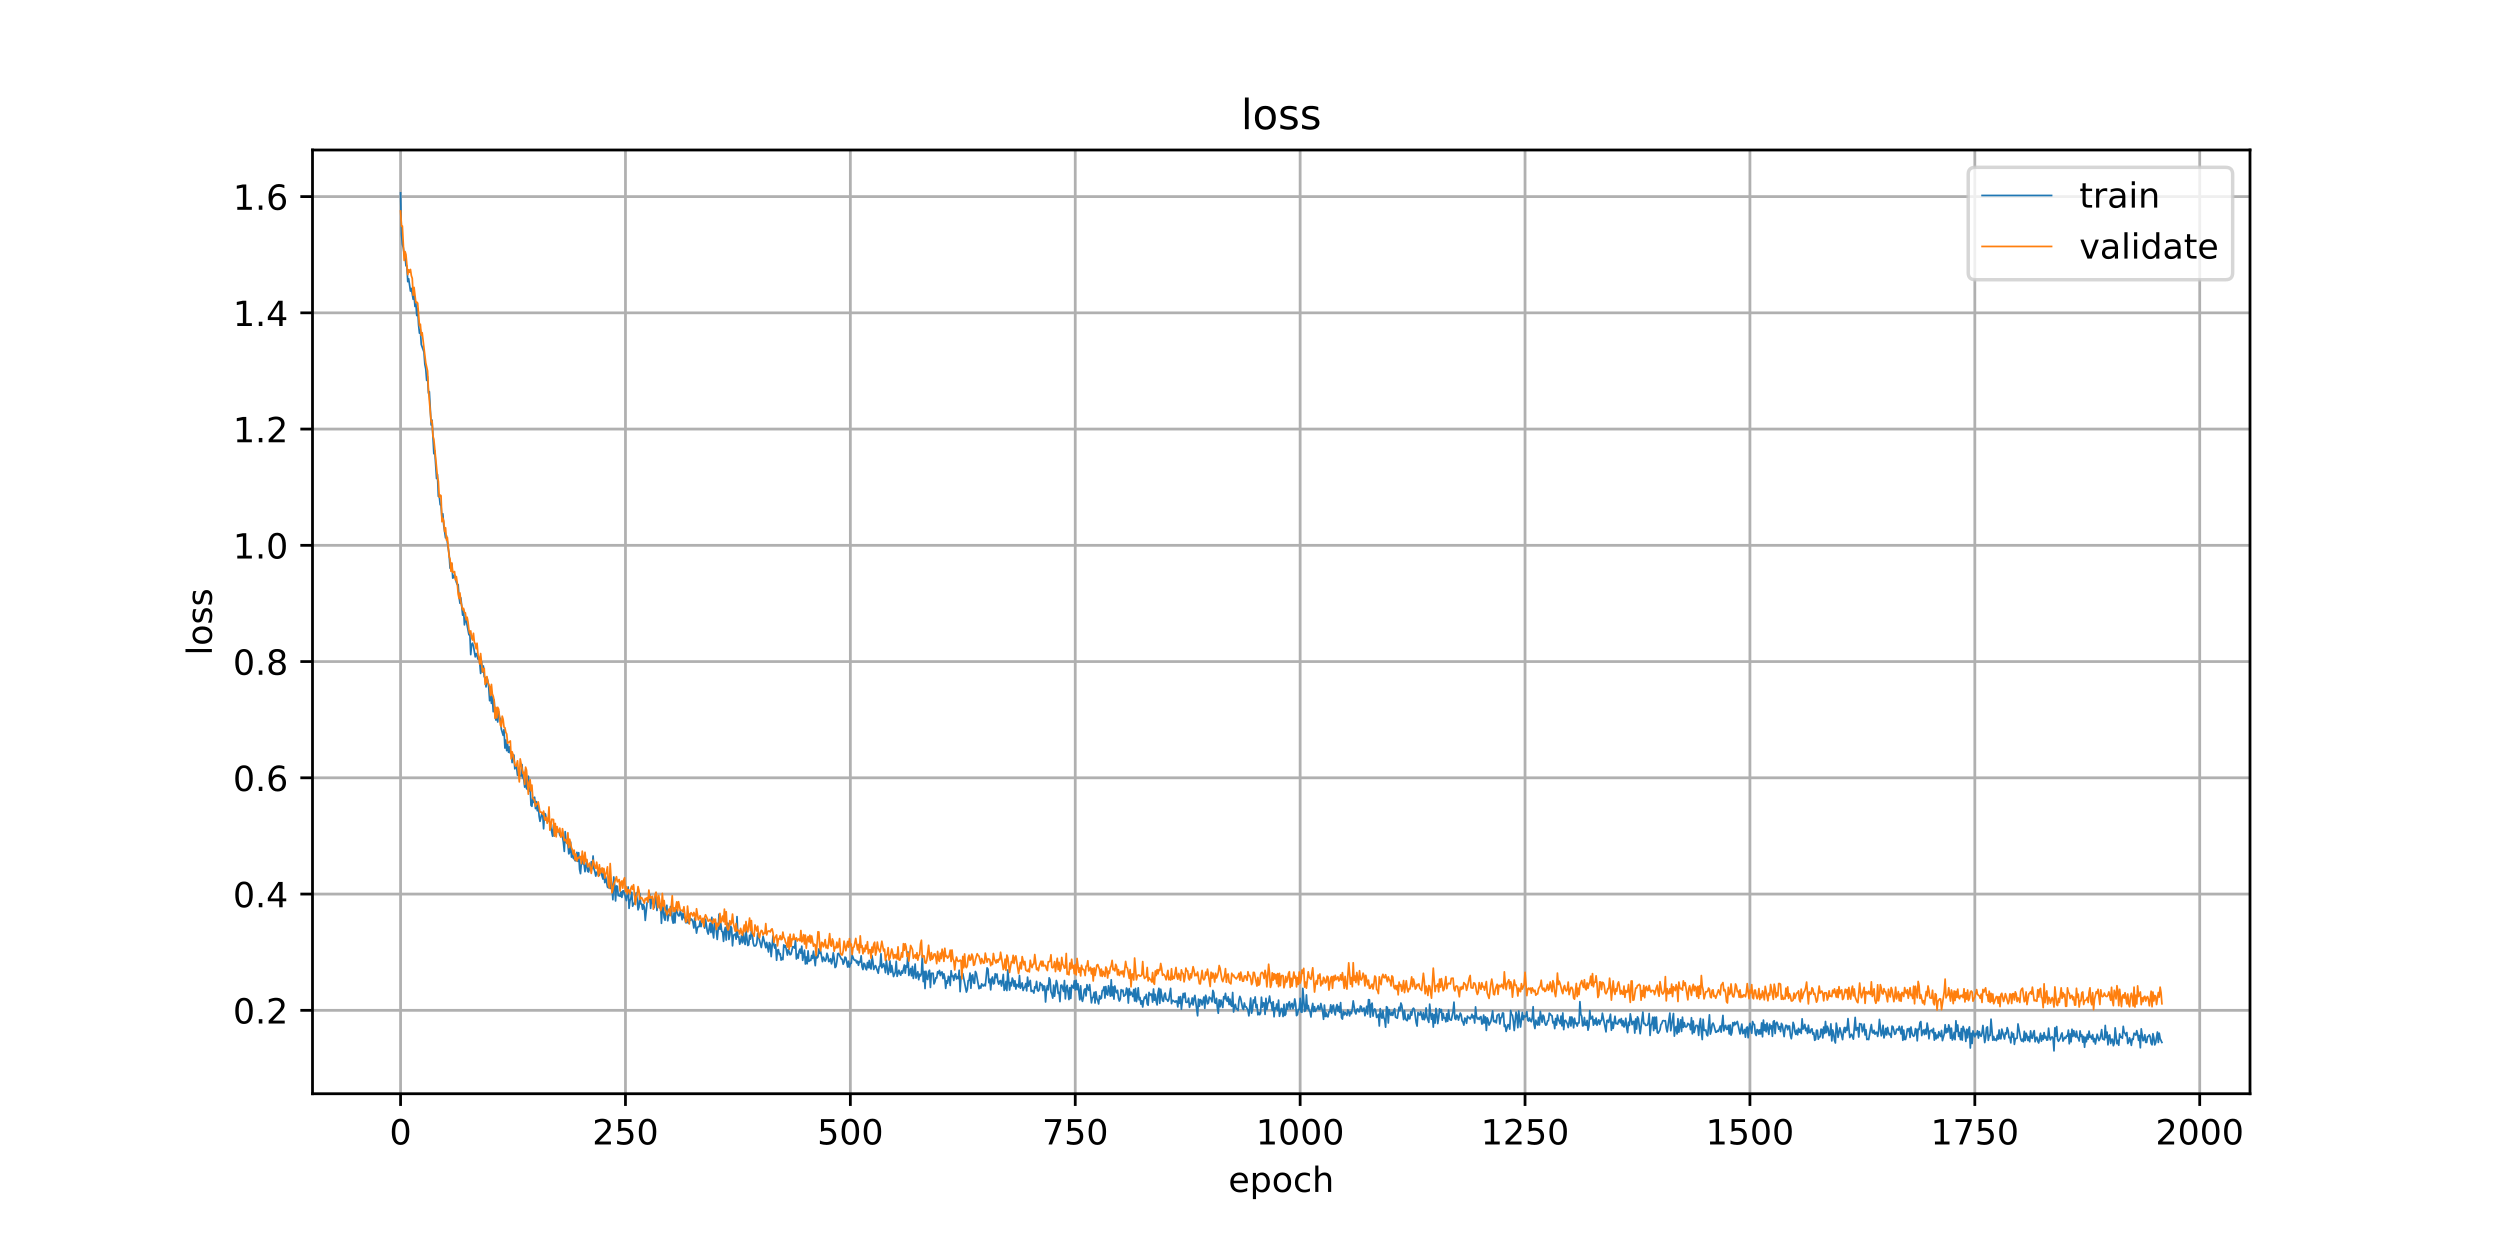 <?xml version="1.0" encoding="utf-8" standalone="no"?>
<!DOCTYPE svg PUBLIC "-//W3C//DTD SVG 1.1//EN"
  "http://www.w3.org/Graphics/SVG/1.1/DTD/svg11.dtd">
<!-- Created with matplotlib (https://matplotlib.org/) -->
<svg height="360pt" version="1.1" viewBox="0 0 720 360" width="720pt" xmlns="http://www.w3.org/2000/svg" xmlns:xlink="http://www.w3.org/1999/xlink">
 <defs>
  <style type="text/css">
*{stroke-linecap:butt;stroke-linejoin:round;}
  </style>
 </defs>
 <g id="figure_1">
  <g id="patch_1">
   <path d="M 0 360 
L 720 360 
L 720 0 
L 0 0 
z
" style="fill:#ffffff;"/>
  </g>
  <g id="axes_1">
   <g id="patch_2">
    <path d="M 90 315 
L 648 315 
L 648 43.2 
L 90 43.2 
z
" style="fill:#ffffff;"/>
   </g>
   <g id="matplotlib.axis_1">
    <g id="xtick_1">
     <g id="line2d_1">
      <path clip-path="url(#pa2bb259931)" d="M 115.364 315 
L 115.364 43.2 
" style="fill:none;stroke:#b0b0b0;stroke-linecap:square;stroke-width:0.8;"/>
     </g>
     <g id="line2d_2">
      <defs>
       <path d="M 0 0 
L 0 3.5 
" id="mdce6aa6111" style="stroke:#000000;stroke-width:0.8;"/>
      </defs>
      <g>
       <use style="stroke:#000000;stroke-width:0.8;" x="115.364" xlink:href="#mdce6aa6111" y="315"/>
      </g>
     </g>
     <g id="text_1">
      <!-- 0 -->
      <defs>
       <path d="M 31.781 66.406 
Q 24.172 66.406 20.328 58.906 
Q 16.5 51.422 16.5 36.375 
Q 16.5 21.391 20.328 13.891 
Q 24.172 6.391 31.781 6.391 
Q 39.453 6.391 43.281 13.891 
Q 47.125 21.391 47.125 36.375 
Q 47.125 51.422 43.281 58.906 
Q 39.453 66.406 31.781 66.406 
z
M 31.781 74.219 
Q 44.047 74.219 50.516 64.516 
Q 56.984 54.828 56.984 36.375 
Q 56.984 17.969 50.516 8.266 
Q 44.047 -1.422 31.781 -1.422 
Q 19.531 -1.422 13.062 8.266 
Q 6.594 17.969 6.594 36.375 
Q 6.594 54.828 13.062 64.516 
Q 19.531 74.219 31.781 74.219 
z
" id="DejaVuSans-48"/>
      </defs>
      <g transform="translate(112.182 329.598)scale(0.1 -0.1)">
       <use xlink:href="#DejaVuSans-48"/>
      </g>
     </g>
    </g>
    <g id="xtick_2">
     <g id="line2d_3">
      <path clip-path="url(#pa2bb259931)" d="M 180.133 315 
L 180.133 43.2 
" style="fill:none;stroke:#b0b0b0;stroke-linecap:square;stroke-width:0.8;"/>
     </g>
     <g id="line2d_4">
      <g>
       <use style="stroke:#000000;stroke-width:0.8;" x="180.133" xlink:href="#mdce6aa6111" y="315"/>
      </g>
     </g>
     <g id="text_2">
      <!-- 250 -->
      <defs>
       <path d="M 19.188 8.297 
L 53.609 8.297 
L 53.609 0 
L 7.328 0 
L 7.328 8.297 
Q 12.938 14.109 22.625 23.891 
Q 32.328 33.688 34.812 36.531 
Q 39.547 41.844 41.422 45.531 
Q 43.312 49.219 43.312 52.781 
Q 43.312 58.594 39.234 62.25 
Q 35.156 65.922 28.609 65.922 
Q 23.969 65.922 18.812 64.312 
Q 13.672 62.703 7.812 59.422 
L 7.812 69.391 
Q 13.766 71.781 18.938 73 
Q 24.125 74.219 28.422 74.219 
Q 39.75 74.219 46.484 68.547 
Q 53.219 62.891 53.219 53.422 
Q 53.219 48.922 51.531 44.891 
Q 49.859 40.875 45.406 35.406 
Q 44.188 33.984 37.641 27.219 
Q 31.109 20.453 19.188 8.297 
z
" id="DejaVuSans-50"/>
       <path d="M 10.797 72.906 
L 49.516 72.906 
L 49.516 64.594 
L 19.828 64.594 
L 19.828 46.734 
Q 21.969 47.469 24.109 47.828 
Q 26.266 48.188 28.422 48.188 
Q 40.625 48.188 47.75 41.5 
Q 54.891 34.812 54.891 23.391 
Q 54.891 11.625 47.562 5.094 
Q 40.234 -1.422 26.906 -1.422 
Q 22.312 -1.422 17.547 -0.641 
Q 12.797 0.141 7.719 1.703 
L 7.719 11.625 
Q 12.109 9.234 16.797 8.062 
Q 21.484 6.891 26.703 6.891 
Q 35.156 6.891 40.078 11.328 
Q 45.016 15.766 45.016 23.391 
Q 45.016 31 40.078 35.438 
Q 35.156 39.891 26.703 39.891 
Q 22.75 39.891 18.812 39.016 
Q 14.891 38.141 10.797 36.281 
z
" id="DejaVuSans-53"/>
      </defs>
      <g transform="translate(170.589 329.598)scale(0.1 -0.1)">
       <use xlink:href="#DejaVuSans-50"/>
       <use x="63.623" xlink:href="#DejaVuSans-53"/>
       <use x="127.246" xlink:href="#DejaVuSans-48"/>
      </g>
     </g>
    </g>
    <g id="xtick_3">
     <g id="line2d_5">
      <path clip-path="url(#pa2bb259931)" d="M 244.902 315 
L 244.902 43.2 
" style="fill:none;stroke:#b0b0b0;stroke-linecap:square;stroke-width:0.8;"/>
     </g>
     <g id="line2d_6">
      <g>
       <use style="stroke:#000000;stroke-width:0.8;" x="244.902" xlink:href="#mdce6aa6111" y="315"/>
      </g>
     </g>
     <g id="text_3">
      <!-- 500 -->
      <g transform="translate(235.358 329.598)scale(0.1 -0.1)">
       <use xlink:href="#DejaVuSans-53"/>
       <use x="63.623" xlink:href="#DejaVuSans-48"/>
       <use x="127.246" xlink:href="#DejaVuSans-48"/>
      </g>
     </g>
    </g>
    <g id="xtick_4">
     <g id="line2d_7">
      <path clip-path="url(#pa2bb259931)" d="M 309.671 315 
L 309.671 43.2 
" style="fill:none;stroke:#b0b0b0;stroke-linecap:square;stroke-width:0.8;"/>
     </g>
     <g id="line2d_8">
      <g>
       <use style="stroke:#000000;stroke-width:0.8;" x="309.671" xlink:href="#mdce6aa6111" y="315"/>
      </g>
     </g>
     <g id="text_4">
      <!-- 750 -->
      <defs>
       <path d="M 8.203 72.906 
L 55.078 72.906 
L 55.078 68.703 
L 28.609 0 
L 18.312 0 
L 43.219 64.594 
L 8.203 64.594 
z
" id="DejaVuSans-55"/>
      </defs>
      <g transform="translate(300.128 329.598)scale(0.1 -0.1)">
       <use xlink:href="#DejaVuSans-55"/>
       <use x="63.623" xlink:href="#DejaVuSans-53"/>
       <use x="127.246" xlink:href="#DejaVuSans-48"/>
      </g>
     </g>
    </g>
    <g id="xtick_5">
     <g id="line2d_9">
      <path clip-path="url(#pa2bb259931)" d="M 374.441 315 
L 374.441 43.2 
" style="fill:none;stroke:#b0b0b0;stroke-linecap:square;stroke-width:0.8;"/>
     </g>
     <g id="line2d_10">
      <g>
       <use style="stroke:#000000;stroke-width:0.8;" x="374.441" xlink:href="#mdce6aa6111" y="315"/>
      </g>
     </g>
     <g id="text_5">
      <!-- 1000 -->
      <defs>
       <path d="M 12.406 8.297 
L 28.516 8.297 
L 28.516 63.922 
L 10.984 60.406 
L 10.984 69.391 
L 28.422 72.906 
L 38.281 72.906 
L 38.281 8.297 
L 54.391 8.297 
L 54.391 0 
L 12.406 0 
z
" id="DejaVuSans-49"/>
      </defs>
      <g transform="translate(361.716 329.598)scale(0.1 -0.1)">
       <use xlink:href="#DejaVuSans-49"/>
       <use x="63.623" xlink:href="#DejaVuSans-48"/>
       <use x="127.246" xlink:href="#DejaVuSans-48"/>
       <use x="190.869" xlink:href="#DejaVuSans-48"/>
      </g>
     </g>
    </g>
    <g id="xtick_6">
     <g id="line2d_11">
      <path clip-path="url(#pa2bb259931)" d="M 439.21 315 
L 439.21 43.2 
" style="fill:none;stroke:#b0b0b0;stroke-linecap:square;stroke-width:0.8;"/>
     </g>
     <g id="line2d_12">
      <g>
       <use style="stroke:#000000;stroke-width:0.8;" x="439.21" xlink:href="#mdce6aa6111" y="315"/>
      </g>
     </g>
     <g id="text_6">
      <!-- 1250 -->
      <g transform="translate(426.485 329.598)scale(0.1 -0.1)">
       <use xlink:href="#DejaVuSans-49"/>
       <use x="63.623" xlink:href="#DejaVuSans-50"/>
       <use x="127.246" xlink:href="#DejaVuSans-53"/>
       <use x="190.869" xlink:href="#DejaVuSans-48"/>
      </g>
     </g>
    </g>
    <g id="xtick_7">
     <g id="line2d_13">
      <path clip-path="url(#pa2bb259931)" d="M 503.979 315 
L 503.979 43.2 
" style="fill:none;stroke:#b0b0b0;stroke-linecap:square;stroke-width:0.8;"/>
     </g>
     <g id="line2d_14">
      <g>
       <use style="stroke:#000000;stroke-width:0.8;" x="503.979" xlink:href="#mdce6aa6111" y="315"/>
      </g>
     </g>
     <g id="text_7">
      <!-- 1500 -->
      <g transform="translate(491.254 329.598)scale(0.1 -0.1)">
       <use xlink:href="#DejaVuSans-49"/>
       <use x="63.623" xlink:href="#DejaVuSans-53"/>
       <use x="127.246" xlink:href="#DejaVuSans-48"/>
       <use x="190.869" xlink:href="#DejaVuSans-48"/>
      </g>
     </g>
    </g>
    <g id="xtick_8">
     <g id="line2d_15">
      <path clip-path="url(#pa2bb259931)" d="M 568.748 315 
L 568.748 43.2 
" style="fill:none;stroke:#b0b0b0;stroke-linecap:square;stroke-width:0.8;"/>
     </g>
     <g id="line2d_16">
      <g>
       <use style="stroke:#000000;stroke-width:0.8;" x="568.748" xlink:href="#mdce6aa6111" y="315"/>
      </g>
     </g>
     <g id="text_8">
      <!-- 1750 -->
      <g transform="translate(556.023 329.598)scale(0.1 -0.1)">
       <use xlink:href="#DejaVuSans-49"/>
       <use x="63.623" xlink:href="#DejaVuSans-55"/>
       <use x="127.246" xlink:href="#DejaVuSans-53"/>
       <use x="190.869" xlink:href="#DejaVuSans-48"/>
      </g>
     </g>
    </g>
    <g id="xtick_9">
     <g id="line2d_17">
      <path clip-path="url(#pa2bb259931)" d="M 633.518 315 
L 633.518 43.2 
" style="fill:none;stroke:#b0b0b0;stroke-linecap:square;stroke-width:0.8;"/>
     </g>
     <g id="line2d_18">
      <g>
       <use style="stroke:#000000;stroke-width:0.8;" x="633.518" xlink:href="#mdce6aa6111" y="315"/>
      </g>
     </g>
     <g id="text_9">
      <!-- 2000 -->
      <g transform="translate(620.793 329.598)scale(0.1 -0.1)">
       <use xlink:href="#DejaVuSans-50"/>
       <use x="63.623" xlink:href="#DejaVuSans-48"/>
       <use x="127.246" xlink:href="#DejaVuSans-48"/>
       <use x="190.869" xlink:href="#DejaVuSans-48"/>
      </g>
     </g>
    </g>
    <g id="text_10">
     <!-- epoch -->
     <defs>
      <path d="M 56.203 29.594 
L 56.203 25.203 
L 14.891 25.203 
Q 15.484 15.922 20.484 11.062 
Q 25.484 6.203 34.422 6.203 
Q 39.594 6.203 44.453 7.469 
Q 49.312 8.734 54.109 11.281 
L 54.109 2.781 
Q 49.266 0.734 44.188 -0.344 
Q 39.109 -1.422 33.891 -1.422 
Q 20.797 -1.422 13.156 6.188 
Q 5.516 13.812 5.516 26.812 
Q 5.516 40.234 12.766 48.109 
Q 20.016 56 32.328 56 
Q 43.359 56 49.781 48.891 
Q 56.203 41.797 56.203 29.594 
z
M 47.219 32.234 
Q 47.125 39.594 43.094 43.984 
Q 39.062 48.391 32.422 48.391 
Q 24.906 48.391 20.391 44.141 
Q 15.875 39.891 15.188 32.172 
z
" id="DejaVuSans-101"/>
      <path d="M 18.109 8.203 
L 18.109 -20.797 
L 9.078 -20.797 
L 9.078 54.688 
L 18.109 54.688 
L 18.109 46.391 
Q 20.953 51.266 25.266 53.625 
Q 29.594 56 35.594 56 
Q 45.562 56 51.781 48.094 
Q 58.016 40.188 58.016 27.297 
Q 58.016 14.406 51.781 6.484 
Q 45.562 -1.422 35.594 -1.422 
Q 29.594 -1.422 25.266 0.953 
Q 20.953 3.328 18.109 8.203 
z
M 48.688 27.297 
Q 48.688 37.203 44.609 42.844 
Q 40.531 48.484 33.406 48.484 
Q 26.266 48.484 22.188 42.844 
Q 18.109 37.203 18.109 27.297 
Q 18.109 17.391 22.188 11.75 
Q 26.266 6.109 33.406 6.109 
Q 40.531 6.109 44.609 11.75 
Q 48.688 17.391 48.688 27.297 
z
" id="DejaVuSans-112"/>
      <path d="M 30.609 48.391 
Q 23.391 48.391 19.188 42.75 
Q 14.984 37.109 14.984 27.297 
Q 14.984 17.484 19.156 11.844 
Q 23.344 6.203 30.609 6.203 
Q 37.797 6.203 41.984 11.859 
Q 46.188 17.531 46.188 27.297 
Q 46.188 37.016 41.984 42.703 
Q 37.797 48.391 30.609 48.391 
z
M 30.609 56 
Q 42.328 56 49.016 48.375 
Q 55.719 40.766 55.719 27.297 
Q 55.719 13.875 49.016 6.219 
Q 42.328 -1.422 30.609 -1.422 
Q 18.844 -1.422 12.172 6.219 
Q 5.516 13.875 5.516 27.297 
Q 5.516 40.766 12.172 48.375 
Q 18.844 56 30.609 56 
z
" id="DejaVuSans-111"/>
      <path d="M 48.781 52.594 
L 48.781 44.188 
Q 44.969 46.297 41.141 47.344 
Q 37.312 48.391 33.406 48.391 
Q 24.656 48.391 19.812 42.844 
Q 14.984 37.312 14.984 27.297 
Q 14.984 17.281 19.812 11.734 
Q 24.656 6.203 33.406 6.203 
Q 37.312 6.203 41.141 7.25 
Q 44.969 8.297 48.781 10.406 
L 48.781 2.094 
Q 45.016 0.344 40.984 -0.531 
Q 36.969 -1.422 32.422 -1.422 
Q 20.062 -1.422 12.781 6.344 
Q 5.516 14.109 5.516 27.297 
Q 5.516 40.672 12.859 48.328 
Q 20.219 56 33.016 56 
Q 37.156 56 41.109 55.141 
Q 45.062 54.297 48.781 52.594 
z
" id="DejaVuSans-99"/>
      <path d="M 54.891 33.016 
L 54.891 0 
L 45.906 0 
L 45.906 32.719 
Q 45.906 40.484 42.875 44.328 
Q 39.844 48.188 33.797 48.188 
Q 26.516 48.188 22.312 43.547 
Q 18.109 38.922 18.109 30.906 
L 18.109 0 
L 9.078 0 
L 9.078 75.984 
L 18.109 75.984 
L 18.109 46.188 
Q 21.344 51.125 25.703 53.562 
Q 30.078 56 35.797 56 
Q 45.219 56 50.047 50.172 
Q 54.891 44.344 54.891 33.016 
z
" id="DejaVuSans-104"/>
     </defs>
     <g transform="translate(353.772 343.277)scale(0.1 -0.1)">
      <use xlink:href="#DejaVuSans-101"/>
      <use x="61.523" xlink:href="#DejaVuSans-112"/>
      <use x="125" xlink:href="#DejaVuSans-111"/>
      <use x="186.182" xlink:href="#DejaVuSans-99"/>
      <use x="241.162" xlink:href="#DejaVuSans-104"/>
     </g>
    </g>
   </g>
   <g id="matplotlib.axis_2">
    <g id="ytick_1">
     <g id="line2d_19">
      <path clip-path="url(#pa2bb259931)" d="M 90 290.97 
L 648 290.97 
" style="fill:none;stroke:#b0b0b0;stroke-linecap:square;stroke-width:0.8;"/>
     </g>
     <g id="line2d_20">
      <defs>
       <path d="M 0 0 
L -3.5 0 
" id="m4a6ca390aa" style="stroke:#000000;stroke-width:0.8;"/>
      </defs>
      <g>
       <use style="stroke:#000000;stroke-width:0.8;" x="90" xlink:href="#m4a6ca390aa" y="290.97"/>
      </g>
     </g>
     <g id="text_11">
      <!-- 0.2 -->
      <defs>
       <path d="M 10.688 12.406 
L 21 12.406 
L 21 0 
L 10.688 0 
z
" id="DejaVuSans-46"/>
      </defs>
      <g transform="translate(67.097 294.769)scale(0.1 -0.1)">
       <use xlink:href="#DejaVuSans-48"/>
       <use x="63.623" xlink:href="#DejaVuSans-46"/>
       <use x="95.41" xlink:href="#DejaVuSans-50"/>
      </g>
     </g>
    </g>
    <g id="ytick_2">
     <g id="line2d_21">
      <path clip-path="url(#pa2bb259931)" d="M 90 257.491 
L 648 257.491 
" style="fill:none;stroke:#b0b0b0;stroke-linecap:square;stroke-width:0.8;"/>
     </g>
     <g id="line2d_22">
      <g>
       <use style="stroke:#000000;stroke-width:0.8;" x="90" xlink:href="#m4a6ca390aa" y="257.491"/>
      </g>
     </g>
     <g id="text_12">
      <!-- 0.4 -->
      <defs>
       <path d="M 37.797 64.312 
L 12.891 25.391 
L 37.797 25.391 
z
M 35.203 72.906 
L 47.609 72.906 
L 47.609 25.391 
L 58.016 25.391 
L 58.016 17.188 
L 47.609 17.188 
L 47.609 0 
L 37.797 0 
L 37.797 17.188 
L 4.891 17.188 
L 4.891 26.703 
z
" id="DejaVuSans-52"/>
      </defs>
      <g transform="translate(67.097 261.29)scale(0.1 -0.1)">
       <use xlink:href="#DejaVuSans-48"/>
       <use x="63.623" xlink:href="#DejaVuSans-46"/>
       <use x="95.41" xlink:href="#DejaVuSans-52"/>
      </g>
     </g>
    </g>
    <g id="ytick_3">
     <g id="line2d_23">
      <path clip-path="url(#pa2bb259931)" d="M 90 224.012 
L 648 224.012 
" style="fill:none;stroke:#b0b0b0;stroke-linecap:square;stroke-width:0.8;"/>
     </g>
     <g id="line2d_24">
      <g>
       <use style="stroke:#000000;stroke-width:0.8;" x="90" xlink:href="#m4a6ca390aa" y="224.012"/>
      </g>
     </g>
     <g id="text_13">
      <!-- 0.6 -->
      <defs>
       <path d="M 33.016 40.375 
Q 26.375 40.375 22.484 35.828 
Q 18.609 31.297 18.609 23.391 
Q 18.609 15.531 22.484 10.953 
Q 26.375 6.391 33.016 6.391 
Q 39.656 6.391 43.531 10.953 
Q 47.406 15.531 47.406 23.391 
Q 47.406 31.297 43.531 35.828 
Q 39.656 40.375 33.016 40.375 
z
M 52.594 71.297 
L 52.594 62.312 
Q 48.875 64.062 45.094 64.984 
Q 41.312 65.922 37.594 65.922 
Q 27.828 65.922 22.672 59.328 
Q 17.531 52.734 16.797 39.406 
Q 19.672 43.656 24.016 45.922 
Q 28.375 48.188 33.594 48.188 
Q 44.578 48.188 50.953 41.516 
Q 57.328 34.859 57.328 23.391 
Q 57.328 12.156 50.688 5.359 
Q 44.047 -1.422 33.016 -1.422 
Q 20.359 -1.422 13.672 8.266 
Q 6.984 17.969 6.984 36.375 
Q 6.984 53.656 15.188 63.938 
Q 23.391 74.219 37.203 74.219 
Q 40.922 74.219 44.703 73.484 
Q 48.484 72.75 52.594 71.297 
z
" id="DejaVuSans-54"/>
      </defs>
      <g transform="translate(67.097 227.811)scale(0.1 -0.1)">
       <use xlink:href="#DejaVuSans-48"/>
       <use x="63.623" xlink:href="#DejaVuSans-46"/>
       <use x="95.41" xlink:href="#DejaVuSans-54"/>
      </g>
     </g>
    </g>
    <g id="ytick_4">
     <g id="line2d_25">
      <path clip-path="url(#pa2bb259931)" d="M 90 190.533 
L 648 190.533 
" style="fill:none;stroke:#b0b0b0;stroke-linecap:square;stroke-width:0.8;"/>
     </g>
     <g id="line2d_26">
      <g>
       <use style="stroke:#000000;stroke-width:0.8;" x="90" xlink:href="#m4a6ca390aa" y="190.533"/>
      </g>
     </g>
     <g id="text_14">
      <!-- 0.8 -->
      <defs>
       <path d="M 31.781 34.625 
Q 24.75 34.625 20.719 30.859 
Q 16.703 27.094 16.703 20.516 
Q 16.703 13.922 20.719 10.156 
Q 24.75 6.391 31.781 6.391 
Q 38.812 6.391 42.859 10.172 
Q 46.922 13.969 46.922 20.516 
Q 46.922 27.094 42.891 30.859 
Q 38.875 34.625 31.781 34.625 
z
M 21.922 38.812 
Q 15.578 40.375 12.031 44.719 
Q 8.5 49.078 8.5 55.328 
Q 8.5 64.062 14.719 69.141 
Q 20.953 74.219 31.781 74.219 
Q 42.672 74.219 48.875 69.141 
Q 55.078 64.062 55.078 55.328 
Q 55.078 49.078 51.531 44.719 
Q 48 40.375 41.703 38.812 
Q 48.828 37.156 52.797 32.312 
Q 56.781 27.484 56.781 20.516 
Q 56.781 9.906 50.312 4.234 
Q 43.844 -1.422 31.781 -1.422 
Q 19.734 -1.422 13.25 4.234 
Q 6.781 9.906 6.781 20.516 
Q 6.781 27.484 10.781 32.312 
Q 14.797 37.156 21.922 38.812 
z
M 18.312 54.391 
Q 18.312 48.734 21.844 45.562 
Q 25.391 42.391 31.781 42.391 
Q 38.141 42.391 41.719 45.562 
Q 45.312 48.734 45.312 54.391 
Q 45.312 60.062 41.719 63.234 
Q 38.141 66.406 31.781 66.406 
Q 25.391 66.406 21.844 63.234 
Q 18.312 60.062 18.312 54.391 
z
" id="DejaVuSans-56"/>
      </defs>
      <g transform="translate(67.097 194.332)scale(0.1 -0.1)">
       <use xlink:href="#DejaVuSans-48"/>
       <use x="63.623" xlink:href="#DejaVuSans-46"/>
       <use x="95.41" xlink:href="#DejaVuSans-56"/>
      </g>
     </g>
    </g>
    <g id="ytick_5">
     <g id="line2d_27">
      <path clip-path="url(#pa2bb259931)" d="M 90 157.054 
L 648 157.054 
" style="fill:none;stroke:#b0b0b0;stroke-linecap:square;stroke-width:0.8;"/>
     </g>
     <g id="line2d_28">
      <g>
       <use style="stroke:#000000;stroke-width:0.8;" x="90" xlink:href="#m4a6ca390aa" y="157.054"/>
      </g>
     </g>
     <g id="text_15">
      <!-- 1.0 -->
      <g transform="translate(67.097 160.853)scale(0.1 -0.1)">
       <use xlink:href="#DejaVuSans-49"/>
       <use x="63.623" xlink:href="#DejaVuSans-46"/>
       <use x="95.41" xlink:href="#DejaVuSans-48"/>
      </g>
     </g>
    </g>
    <g id="ytick_6">
     <g id="line2d_29">
      <path clip-path="url(#pa2bb259931)" d="M 90 123.575 
L 648 123.575 
" style="fill:none;stroke:#b0b0b0;stroke-linecap:square;stroke-width:0.8;"/>
     </g>
     <g id="line2d_30">
      <g>
       <use style="stroke:#000000;stroke-width:0.8;" x="90" xlink:href="#m4a6ca390aa" y="123.575"/>
      </g>
     </g>
     <g id="text_16">
      <!-- 1.2 -->
      <g transform="translate(67.097 127.374)scale(0.1 -0.1)">
       <use xlink:href="#DejaVuSans-49"/>
       <use x="63.623" xlink:href="#DejaVuSans-46"/>
       <use x="95.41" xlink:href="#DejaVuSans-50"/>
      </g>
     </g>
    </g>
    <g id="ytick_7">
     <g id="line2d_31">
      <path clip-path="url(#pa2bb259931)" d="M 90 90.096 
L 648 90.096 
" style="fill:none;stroke:#b0b0b0;stroke-linecap:square;stroke-width:0.8;"/>
     </g>
     <g id="line2d_32">
      <g>
       <use style="stroke:#000000;stroke-width:0.8;" x="90" xlink:href="#m4a6ca390aa" y="90.096"/>
      </g>
     </g>
     <g id="text_17">
      <!-- 1.4 -->
      <g transform="translate(67.097 93.895)scale(0.1 -0.1)">
       <use xlink:href="#DejaVuSans-49"/>
       <use x="63.623" xlink:href="#DejaVuSans-46"/>
       <use x="95.41" xlink:href="#DejaVuSans-52"/>
      </g>
     </g>
    </g>
    <g id="ytick_8">
     <g id="line2d_33">
      <path clip-path="url(#pa2bb259931)" d="M 90 56.617 
L 648 56.617 
" style="fill:none;stroke:#b0b0b0;stroke-linecap:square;stroke-width:0.8;"/>
     </g>
     <g id="line2d_34">
      <g>
       <use style="stroke:#000000;stroke-width:0.8;" x="90" xlink:href="#m4a6ca390aa" y="56.617"/>
      </g>
     </g>
     <g id="text_18">
      <!-- 1.6 -->
      <g transform="translate(67.097 60.416)scale(0.1 -0.1)">
       <use xlink:href="#DejaVuSans-49"/>
       <use x="63.623" xlink:href="#DejaVuSans-46"/>
       <use x="95.41" xlink:href="#DejaVuSans-54"/>
      </g>
     </g>
    </g>
    <g id="text_19">
     <!-- loss -->
     <defs>
      <path d="M 9.422 75.984 
L 18.406 75.984 
L 18.406 0 
L 9.422 0 
z
" id="DejaVuSans-108"/>
      <path d="M 44.281 53.078 
L 44.281 44.578 
Q 40.484 46.531 36.375 47.5 
Q 32.281 48.484 27.875 48.484 
Q 21.188 48.484 17.844 46.438 
Q 14.5 44.391 14.5 40.281 
Q 14.5 37.156 16.891 35.375 
Q 19.281 33.594 26.516 31.984 
L 29.594 31.297 
Q 39.156 29.25 43.188 25.516 
Q 47.219 21.781 47.219 15.094 
Q 47.219 7.469 41.188 3.016 
Q 35.156 -1.422 24.609 -1.422 
Q 20.219 -1.422 15.453 -0.562 
Q 10.688 0.297 5.422 2 
L 5.422 11.281 
Q 10.406 8.688 15.234 7.391 
Q 20.062 6.109 24.812 6.109 
Q 31.156 6.109 34.562 8.281 
Q 37.984 10.453 37.984 14.406 
Q 37.984 18.062 35.516 20.016 
Q 33.062 21.969 24.703 23.781 
L 21.578 24.516 
Q 13.234 26.266 9.516 29.906 
Q 5.812 33.547 5.812 39.891 
Q 5.812 47.609 11.281 51.797 
Q 16.75 56 26.812 56 
Q 31.781 56 36.172 55.266 
Q 40.578 54.547 44.281 53.078 
z
" id="DejaVuSans-115"/>
     </defs>
     <g transform="translate(61.017 188.758)rotate(-90)scale(0.1 -0.1)">
      <use xlink:href="#DejaVuSans-108"/>
      <use x="27.783" xlink:href="#DejaVuSans-111"/>
      <use x="88.965" xlink:href="#DejaVuSans-115"/>
      <use x="141.064" xlink:href="#DejaVuSans-115"/>
     </g>
    </g>
   </g>
   <g id="line2d_35">
    <path clip-path="url(#pa2bb259931)" d="M 115.364 55.555 
L 115.623 67.53 
L 115.882 70.381 
L 116.141 71.29 
L 116.4 73.217 
L 116.659 73.627 
L 116.918 76.553 
L 117.177 76.598 
L 117.436 81.106 
L 117.695 80.285 
L 118.213 83.835 
L 118.473 83.073 
L 118.991 86.197 
L 119.25 84.953 
L 119.509 88.25 
L 119.768 87.341 
L 120.027 90.87 
L 120.286 88.799 
L 120.545 93.561 
L 120.804 95.943 
L 121.063 94.966 
L 121.322 99.198 
L 122.1 101.383 
L 122.359 104.955 
L 122.618 106.233 
L 122.877 109.541 
L 123.136 108.481 
L 123.395 113.195 
L 123.654 112.818 
L 124.172 122.392 
L 124.431 120.998 
L 124.949 130.656 
L 125.209 129.796 
L 125.727 137.81 
L 125.986 136.665 
L 126.245 142.942 
L 126.504 142.788 
L 126.763 145.297 
L 127.022 145.673 
L 127.281 149.178 
L 127.54 147.984 
L 127.799 151.287 
L 128.317 154.911 
L 128.577 154.288 
L 129.354 159.725 
L 129.613 163.623 
L 129.872 163.273 
L 130.131 162.415 
L 130.39 166.486 
L 130.649 166.318 
L 130.908 165.555 
L 131.426 167.666 
L 131.685 168.337 
L 131.945 168.345 
L 132.204 171.85 
L 132.463 173.724 
L 132.722 172.17 
L 133.24 177.167 
L 133.499 175.601 
L 133.758 179.957 
L 134.017 177.978 
L 134.276 178.74 
L 135.053 182.817 
L 135.313 182.289 
L 135.572 188.523 
L 135.831 185.628 
L 136.09 185.244 
L 136.349 186.036 
L 136.867 189.173 
L 137.126 188.226 
L 137.385 188.736 
L 137.644 189.81 
L 137.903 189.365 
L 138.162 190.958 
L 138.421 193.945 
L 138.681 190.529 
L 138.94 193.516 
L 139.199 191.8 
L 139.458 194.922 
L 139.717 195.11 
L 139.976 197.816 
L 140.235 195.104 
L 140.494 196.102 
L 140.753 197.939 
L 141.012 201.799 
L 141.271 198.518 
L 141.53 202.547 
L 141.789 200.713 
L 142.049 204.961 
L 142.308 201.652 
L 142.567 205.857 
L 142.826 207.373 
L 143.085 204.385 
L 143.344 207.924 
L 143.603 204.942 
L 143.862 206.599 
L 144.121 207.044 
L 144.38 209.994 
L 144.898 211.769 
L 145.157 210.115 
L 145.417 215.43 
L 145.676 213.137 
L 145.935 216.185 
L 146.194 214.394 
L 146.453 216.653 
L 146.712 215.098 
L 146.971 216.913 
L 147.23 216.597 
L 147.489 219.615 
L 147.748 217.356 
L 148.007 217.472 
L 148.266 221.421 
L 148.525 220.62 
L 148.785 220.984 
L 149.044 223.272 
L 149.303 223.293 
L 149.562 223.439 
L 149.821 223.385 
L 150.08 223.52 
L 150.339 220.198 
L 150.598 223.941 
L 150.857 224.484 
L 151.116 226.686 
L 151.375 221.687 
L 151.634 227.086 
L 151.893 227.328 
L 152.153 223.56 
L 152.412 227.831 
L 152.671 226.282 
L 152.93 231.922 
L 153.189 232.214 
L 153.448 229.71 
L 153.707 231.088 
L 153.966 229.609 
L 154.225 232.865 
L 154.484 230.872 
L 154.743 233.489 
L 155.002 231.739 
L 155.261 235.017 
L 155.521 236.539 
L 156.039 234.326 
L 156.298 234.424 
L 156.557 238.676 
L 156.816 234.266 
L 157.075 234.424 
L 157.334 235.878 
L 157.852 236.14 
L 158.37 236.826 
L 159.148 240.834 
L 159.407 237.529 
L 159.666 240.759 
L 159.925 237.984 
L 160.184 238.162 
L 160.702 239.497 
L 160.961 239.385 
L 161.22 240.515 
L 161.479 240.847 
L 161.738 240.645 
L 161.997 240.992 
L 162.257 242.602 
L 162.516 245.188 
L 162.775 239.52 
L 163.034 242.607 
L 163.293 241.828 
L 163.552 243.127 
L 163.811 245.909 
L 164.07 245.421 
L 164.329 242.508 
L 164.588 246.84 
L 164.847 245.165 
L 165.106 247.167 
L 165.365 247.333 
L 165.625 247.871 
L 165.884 247.905 
L 166.143 245.493 
L 166.402 248.078 
L 166.661 245.584 
L 166.92 250.362 
L 167.179 251.606 
L 167.438 248.475 
L 167.697 246.768 
L 167.956 248.912 
L 168.215 248.868 
L 168.474 251.04 
L 168.993 247.681 
L 169.252 250.93 
L 169.511 251.134 
L 169.77 249.599 
L 170.029 250.562 
L 170.288 248.206 
L 170.547 250.141 
L 170.806 246.535 
L 171.065 250.259 
L 171.324 251.05 
L 171.583 252.313 
L 171.842 251.195 
L 172.101 251.145 
L 172.361 252.122 
L 172.62 252.095 
L 172.879 250.304 
L 173.138 250.703 
L 173.397 252.351 
L 173.656 253.169 
L 173.915 250.502 
L 174.174 254.187 
L 174.433 252.537 
L 174.951 255.454 
L 175.21 255.688 
L 175.469 254.201 
L 175.729 255.889 
L 175.988 253.581 
L 176.247 255.104 
L 176.506 259.102 
L 176.765 252.574 
L 177.024 254.874 
L 177.283 259.469 
L 177.542 255.149 
L 177.801 255.271 
L 178.06 257.959 
L 178.319 257.819 
L 178.578 258.132 
L 178.837 256.852 
L 179.097 258.433 
L 179.356 256.618 
L 179.615 256.541 
L 180.133 258.32 
L 180.392 259.367 
L 180.91 255.442 
L 181.169 261.609 
L 181.428 259.443 
L 181.687 258.761 
L 181.946 256.98 
L 182.205 260.982 
L 182.465 260.168 
L 182.724 260.326 
L 183.242 257.166 
L 183.501 259.106 
L 183.76 262.031 
L 184.019 261.26 
L 184.278 257.337 
L 184.537 260.329 
L 184.796 260.376 
L 185.055 261.878 
L 185.314 260.492 
L 185.573 261.343 
L 185.833 265.067 
L 186.351 260.034 
L 186.61 259.586 
L 187.128 257.598 
L 187.387 261.599 
L 187.646 258.851 
L 187.905 260.168 
L 188.164 259.035 
L 188.423 261.38 
L 188.941 257.238 
L 189.201 262.221 
L 189.46 259.671 
L 189.978 261.476 
L 190.237 260.284 
L 190.496 265.909 
L 190.755 260.599 
L 191.014 261.616 
L 191.273 264.255 
L 191.532 265.029 
L 191.791 261.342 
L 192.05 260.721 
L 192.309 265.175 
L 192.569 263.511 
L 192.828 263.605 
L 193.087 261.093 
L 193.346 261.525 
L 193.605 264.761 
L 193.864 265.872 
L 194.123 262.936 
L 194.382 265.765 
L 194.641 261.906 
L 194.9 262.147 
L 195.159 263.191 
L 195.418 263.76 
L 195.678 263.721 
L 195.937 262.339 
L 196.196 263.293 
L 196.455 264.874 
L 196.714 263.037 
L 196.973 264.326 
L 197.232 264.283 
L 197.491 265.737 
L 197.75 265.727 
L 198.009 264.78 
L 198.268 265.859 
L 198.527 263.347 
L 198.786 265.07 
L 199.046 264.656 
L 199.305 264.903 
L 199.564 265.542 
L 199.823 267.256 
L 200.082 264.418 
L 200.6 268.737 
L 200.859 267.214 
L 201.118 266.851 
L 201.377 266.841 
L 201.636 265.234 
L 201.895 266.871 
L 202.154 265.097 
L 202.673 265.643 
L 202.932 267.296 
L 203.191 264.717 
L 203.709 268.26 
L 203.968 269.015 
L 204.486 265.934 
L 204.745 268.556 
L 205.004 264.198 
L 205.263 268.289 
L 205.522 270.107 
L 205.782 266.041 
L 206.041 265.636 
L 206.559 270.56 
L 206.818 267.878 
L 207.077 263.296 
L 207.336 267.607 
L 207.595 266.004 
L 207.854 268.226 
L 208.113 268.37 
L 208.372 271.111 
L 208.631 268.165 
L 208.89 267.099 
L 209.15 270.72 
L 209.409 265.854 
L 209.668 265.937 
L 209.927 270.552 
L 210.186 269.366 
L 210.445 266.762 
L 210.704 267.26 
L 210.963 272.39 
L 211.222 269.38 
L 211.74 269.017 
L 211.999 270.48 
L 212.258 263.99 
L 212.518 269.884 
L 212.777 269.772 
L 213.036 271.943 
L 213.295 270.976 
L 213.554 269.518 
L 213.813 271.543 
L 214.072 268.524 
L 214.331 270.93 
L 214.59 272 
L 214.849 268.051 
L 215.367 272.295 
L 215.626 272.101 
L 215.886 269.398 
L 216.145 270.474 
L 216.404 268.158 
L 216.663 268.745 
L 216.922 271.598 
L 217.181 272.423 
L 217.44 272.436 
L 217.699 272.303 
L 217.958 271.565 
L 218.217 268.826 
L 219.254 272.878 
L 219.772 269.67 
L 220.549 272.943 
L 220.808 271.419 
L 221.326 274.159 
L 221.585 271.479 
L 221.844 272.023 
L 222.103 275.489 
L 222.622 269.556 
L 222.881 272.055 
L 223.14 273.045 
L 223.399 272.076 
L 223.658 276.549 
L 223.917 273.662 
L 224.176 273.49 
L 224.435 274.908 
L 224.694 274.644 
L 224.953 276.514 
L 225.212 275.825 
L 225.471 276.366 
L 225.73 272.128 
L 225.99 272.792 
L 226.249 272.356 
L 226.767 275.056 
L 227.026 273.447 
L 227.544 274.975 
L 227.803 274.833 
L 228.321 272.641 
L 228.58 272.695 
L 228.839 273.055 
L 229.098 270.746 
L 229.358 276.193 
L 229.617 274.814 
L 229.876 275.93 
L 230.135 273.965 
L 230.394 273.363 
L 230.653 274.523 
L 230.912 272.496 
L 231.171 276.565 
L 231.689 273.671 
L 231.948 277.623 
L 232.207 275.607 
L 232.466 277.555 
L 232.726 273.867 
L 232.985 276.856 
L 233.244 276.569 
L 233.503 276.597 
L 233.762 275.2 
L 234.021 276.017 
L 234.28 273.959 
L 234.798 278.105 
L 235.057 274.92 
L 235.316 275.895 
L 235.575 275.585 
L 235.834 273.292 
L 236.094 274.58 
L 236.353 274.027 
L 236.871 276.947 
L 237.13 275.668 
L 237.648 276.802 
L 237.907 276.256 
L 238.166 274.561 
L 238.425 275.282 
L 238.684 276.936 
L 238.943 276.786 
L 239.202 276.105 
L 239.462 277.586 
L 239.721 276.678 
L 239.98 274.425 
L 240.239 275.973 
L 240.498 278.655 
L 240.757 278.389 
L 241.016 276.92 
L 241.275 274.678 
L 241.534 274.581 
L 242.311 276.224 
L 242.57 276.288 
L 242.83 277.702 
L 243.089 277.134 
L 243.348 275.652 
L 243.607 275.791 
L 244.125 278.508 
L 244.384 276.832 
L 244.643 278.517 
L 244.902 277.471 
L 245.161 277.418 
L 245.42 275.053 
L 245.938 276.392 
L 246.198 276.604 
L 246.457 276.513 
L 246.716 277.31 
L 246.975 276.825 
L 247.234 278 
L 247.493 276.929 
L 247.752 277.072 
L 248.011 275.278 
L 248.27 278.441 
L 248.529 279.226 
L 248.788 277.432 
L 249.047 277.685 
L 249.306 278.917 
L 249.566 279.317 
L 249.825 277.213 
L 250.084 278.675 
L 250.343 276.618 
L 250.602 278.727 
L 250.861 279.065 
L 251.12 275.263 
L 251.379 276.712 
L 251.638 279.201 
L 251.897 278.403 
L 252.156 278.099 
L 252.674 279.532 
L 252.934 280.295 
L 253.193 278.37 
L 253.452 278.24 
L 253.711 274.698 
L 253.97 278.719 
L 254.229 278.37 
L 254.488 277.567 
L 254.747 278.417 
L 255.006 280.125 
L 255.265 276.532 
L 255.783 280.625 
L 256.042 279.319 
L 256.302 276.756 
L 256.561 280.036 
L 256.82 278.095 
L 257.338 281.246 
L 257.856 279.946 
L 258.115 276.861 
L 258.374 281.184 
L 258.892 279.424 
L 259.151 280.397 
L 259.41 280.858 
L 259.67 279.652 
L 259.929 280.276 
L 260.447 277.924 
L 260.706 280.259 
L 260.965 278.12 
L 261.224 278.568 
L 261.483 274.143 
L 261.742 280.926 
L 262.26 278.938 
L 262.519 281.019 
L 262.778 278.337 
L 263.038 281.789 
L 263.297 280.288 
L 263.556 277.651 
L 263.815 281.684 
L 264.333 279.852 
L 264.592 282.162 
L 264.851 280.57 
L 265.11 281.079 
L 265.369 280.387 
L 265.628 275.17 
L 265.887 282.686 
L 266.146 279.774 
L 266.406 284.694 
L 266.665 279.72 
L 266.924 281.843 
L 267.183 282.095 
L 267.442 279.862 
L 267.701 279.437 
L 267.96 284.371 
L 268.219 280.333 
L 268.737 280.293 
L 268.996 283.362 
L 269.255 282.776 
L 269.514 281.611 
L 269.774 281.665 
L 270.033 279.88 
L 270.292 280.367 
L 270.551 279.491 
L 270.81 280.966 
L 271.069 280.039 
L 271.328 279.938 
L 271.587 281.832 
L 271.846 280.452 
L 272.105 281.676 
L 272.364 284.653 
L 272.623 282.489 
L 272.882 283.162 
L 273.142 281.178 
L 273.401 281.467 
L 273.66 283.812 
L 273.919 279.579 
L 274.178 281.226 
L 274.437 281.055 
L 274.696 282.364 
L 274.955 280.789 
L 275.214 280.475 
L 275.473 281.934 
L 275.732 281.299 
L 275.991 281.834 
L 276.25 279.439 
L 276.51 285.592 
L 276.769 281.391 
L 277.287 280.408 
L 278.323 285.72 
L 278.582 285.009 
L 278.841 282.413 
L 279.1 282.336 
L 279.359 280.26 
L 279.618 284.613 
L 279.878 281.027 
L 280.137 280.739 
L 280.396 283.075 
L 280.655 283.202 
L 280.914 279.792 
L 281.173 280.324 
L 281.95 284.748 
L 282.209 284.013 
L 282.468 284.576 
L 282.727 283.35 
L 282.986 283.826 
L 283.246 283.95 
L 283.505 283.488 
L 283.764 283.924 
L 284.282 278.752 
L 284.541 279.101 
L 284.8 283.009 
L 285.059 281.999 
L 285.318 285.077 
L 285.577 281.972 
L 285.836 281.366 
L 286.095 283.376 
L 286.354 283.207 
L 286.614 280.446 
L 286.873 281.575 
L 287.132 280.53 
L 287.391 282.699 
L 287.65 283.448 
L 287.909 282.566 
L 288.168 282.416 
L 288.427 283.973 
L 288.686 282.649 
L 288.945 280.644 
L 289.204 285.212 
L 289.463 284.714 
L 289.722 282.67 
L 289.982 285.281 
L 290.241 279.341 
L 290.759 285.119 
L 291.018 282.957 
L 291.277 283.911 
L 291.536 281.687 
L 291.795 282.352 
L 292.054 284.043 
L 292.313 282.471 
L 292.572 284.846 
L 292.831 283.507 
L 293.09 283.694 
L 293.35 284.244 
L 293.609 280.956 
L 293.868 284.614 
L 294.386 283.075 
L 294.645 285.251 
L 294.904 284.546 
L 295.163 284.224 
L 295.422 283.27 
L 295.681 285.361 
L 295.94 281.425 
L 296.199 284.007 
L 296.718 282.378 
L 296.977 285.523 
L 297.236 285.247 
L 297.495 285.439 
L 297.754 286.014 
L 298.013 284.19 
L 298.272 284.535 
L 298.531 282.644 
L 298.79 285.203 
L 299.049 285.434 
L 299.308 285.005 
L 299.567 282.988 
L 299.826 283.658 
L 300.086 283.502 
L 300.345 285.269 
L 300.604 283.932 
L 300.863 284.038 
L 301.122 288.564 
L 301.381 285.301 
L 301.64 283.862 
L 301.899 285.06 
L 302.158 281.618 
L 302.417 282.153 
L 302.676 285.687 
L 302.935 286.293 
L 303.194 287.455 
L 303.454 283.726 
L 303.713 286.902 
L 304.231 282.392 
L 304.49 283.345 
L 304.749 286.099 
L 305.008 285.776 
L 305.267 288.468 
L 305.526 283.783 
L 305.785 283.717 
L 306.303 285.528 
L 306.562 282.401 
L 306.822 287.651 
L 307.081 284.528 
L 307.34 283.788 
L 307.858 287.876 
L 308.117 284.457 
L 308.376 287.542 
L 308.635 283.75 
L 309.153 284.574 
L 309.412 282.482 
L 309.671 285.086 
L 309.93 282.341 
L 310.19 285.003 
L 310.449 283.342 
L 310.967 287.937 
L 311.226 283.92 
L 311.485 287.513 
L 311.744 288.382 
L 312.003 287.235 
L 312.262 285.086 
L 312.521 284.78 
L 312.78 286.808 
L 313.039 283.591 
L 313.298 284.674 
L 313.558 285.187 
L 313.817 283.572 
L 314.335 288.812 
L 314.594 287.322 
L 314.853 287.202 
L 315.112 285.782 
L 315.371 288.857 
L 315.63 285.633 
L 315.889 287.585 
L 316.148 288.108 
L 316.407 289.131 
L 316.666 286.782 
L 316.926 287.705 
L 317.185 287.493 
L 317.444 285.27 
L 317.703 285.246 
L 317.962 284.188 
L 318.221 287.43 
L 318.48 284.137 
L 318.739 286.248 
L 318.998 286.58 
L 319.257 283.907 
L 319.516 285.054 
L 319.775 286.884 
L 320.034 282.182 
L 320.294 286.782 
L 320.553 284.23 
L 320.812 287.731 
L 321.071 283.984 
L 321.33 285.39 
L 321.589 285.919 
L 321.848 285.216 
L 322.107 287.395 
L 322.366 288.302 
L 322.625 287.758 
L 322.884 285.02 
L 323.143 285.539 
L 323.402 285.164 
L 323.662 286.904 
L 324.18 286.461 
L 324.439 284.564 
L 324.698 285.036 
L 324.957 288.878 
L 325.216 284.708 
L 325.475 286.576 
L 325.734 285.734 
L 325.993 286.226 
L 326.252 287.012 
L 326.511 285.003 
L 326.77 288.267 
L 327.03 284.681 
L 327.289 288.453 
L 327.548 287.049 
L 327.807 284.495 
L 328.066 287.927 
L 328.325 287.275 
L 328.584 289.188 
L 328.843 288.231 
L 329.102 290.007 
L 329.361 288.156 
L 329.62 287.136 
L 329.879 287.527 
L 330.138 286.388 
L 330.398 289.128 
L 330.657 289.504 
L 330.916 285.819 
L 331.175 286.688 
L 331.434 286.286 
L 331.693 286.336 
L 331.952 288.601 
L 332.211 284.838 
L 332.47 288.048 
L 332.729 286.384 
L 332.988 288.43 
L 333.247 289.408 
L 333.506 285.949 
L 333.766 284.632 
L 334.025 288.95 
L 334.284 284.9 
L 334.802 288.193 
L 335.061 288.403 
L 335.32 286.563 
L 335.579 286.011 
L 335.838 287.799 
L 336.097 287.835 
L 336.356 288.356 
L 336.615 287.856 
L 337.134 284.655 
L 337.393 289.051 
L 337.652 288.108 
L 337.911 288.187 
L 338.429 288.636 
L 338.688 288.247 
L 338.947 288.357 
L 339.206 289.979 
L 339.465 287.123 
L 339.724 288.948 
L 339.983 287.032 
L 340.242 290.646 
L 340.761 286.123 
L 341.02 287.288 
L 341.279 286.003 
L 341.538 288.64 
L 341.797 288.677 
L 342.056 288.551 
L 342.315 287.492 
L 342.574 290.113 
L 342.833 288.977 
L 343.092 289.044 
L 343.351 287.416 
L 343.61 289.421 
L 343.87 287.618 
L 344.129 286.668 
L 344.906 292.545 
L 345.165 287.766 
L 345.424 289.8 
L 345.683 287.876 
L 345.942 288.149 
L 346.201 289.417 
L 346.719 287.147 
L 346.978 290.398 
L 347.238 286.639 
L 347.497 287.517 
L 347.756 289.115 
L 348.015 288.832 
L 348.274 287.149 
L 348.533 287.575 
L 348.792 287.48 
L 349.051 288.528 
L 349.31 285.241 
L 349.569 285.904 
L 349.828 288.698 
L 350.087 288.944 
L 350.346 287.524 
L 350.606 290.266 
L 350.865 291.815 
L 351.124 287.969 
L 351.383 289.945 
L 351.642 288.038 
L 352.16 290.145 
L 352.419 287.061 
L 352.678 287.641 
L 352.937 286.082 
L 353.196 288.032 
L 353.455 288.382 
L 353.714 287.087 
L 353.974 289.31 
L 354.233 287.741 
L 354.492 289.437 
L 354.751 289.812 
L 355.01 285.848 
L 355.269 291.441 
L 355.528 289.851 
L 355.787 289.259 
L 356.046 290.6 
L 356.305 290.557 
L 356.564 291.018 
L 356.823 288.012 
L 357.082 286.96 
L 357.342 287.643 
L 357.86 290.333 
L 358.119 290.74 
L 358.378 288.871 
L 358.637 289.971 
L 358.896 289.968 
L 359.414 290.97 
L 359.673 292.56 
L 360.191 287.446 
L 360.45 291.79 
L 360.71 290.833 
L 360.969 287.991 
L 361.228 288.801 
L 361.487 287.117 
L 361.746 290.205 
L 362.005 289.32 
L 362.264 292.255 
L 362.523 291.579 
L 362.782 292.229 
L 363.041 291.756 
L 363.3 287.203 
L 363.559 290.056 
L 363.818 288.818 
L 364.078 288.887 
L 364.337 292.133 
L 364.596 287.531 
L 364.855 290.733 
L 365.114 289.149 
L 365.373 288.48 
L 365.632 286.869 
L 365.891 288.806 
L 366.15 288.827 
L 366.409 290.927 
L 366.668 288.5 
L 366.927 292.817 
L 367.186 290.27 
L 367.446 290.595 
L 367.705 289.167 
L 367.964 291.021 
L 368.223 288.037 
L 368.482 292.681 
L 369 290.41 
L 369.259 290.594 
L 369.518 292.752 
L 369.777 289.26 
L 370.036 292.442 
L 370.295 292.07 
L 370.554 289.14 
L 370.814 290.643 
L 371.073 289.084 
L 371.332 288.505 
L 371.591 290.575 
L 371.85 289.457 
L 372.109 288.982 
L 372.368 290.498 
L 372.627 289.717 
L 372.886 287.707 
L 373.145 289.146 
L 373.404 292.493 
L 373.663 292.213 
L 373.922 290.722 
L 374.182 290.803 
L 374.441 287.535 
L 374.7 291.418 
L 374.959 291.534 
L 375.218 284.662 
L 375.736 291.288 
L 375.995 291.013 
L 376.254 286.543 
L 376.513 290.52 
L 376.772 289.593 
L 377.031 291.03 
L 377.29 291.377 
L 377.55 292.891 
L 377.809 290.404 
L 378.068 288.991 
L 378.327 291.319 
L 378.586 289.943 
L 378.845 291.289 
L 379.363 290.346 
L 379.622 289.626 
L 379.881 290.715 
L 380.14 290.628 
L 380.399 289.005 
L 380.918 291.284 
L 381.177 293.554 
L 381.436 289.469 
L 381.695 292.742 
L 381.954 291.738 
L 382.213 292.765 
L 382.472 292.835 
L 382.731 291.389 
L 382.99 291.361 
L 383.249 289.389 
L 383.508 291.78 
L 383.767 289.911 
L 384.026 289.462 
L 384.286 291.281 
L 384.545 292.299 
L 384.804 290.2 
L 385.063 289.318 
L 385.322 291.192 
L 385.581 289.864 
L 385.84 291.569 
L 386.099 288.754 
L 386.358 293.099 
L 386.617 293.494 
L 386.876 291.242 
L 387.135 292.26 
L 387.394 291.588 
L 387.913 292.435 
L 388.172 290.866 
L 388.431 291.303 
L 388.69 292.58 
L 388.949 291.421 
L 389.208 291.919 
L 389.467 290.493 
L 389.726 288.264 
L 390.244 291.491 
L 390.503 292.023 
L 390.762 290.714 
L 391.022 290.555 
L 391.281 291.344 
L 391.54 291.386 
L 391.799 289.731 
L 392.058 289.922 
L 392.317 291.297 
L 392.835 290.319 
L 393.094 292.523 
L 393.612 289.812 
L 393.871 292.03 
L 394.13 287.908 
L 394.39 287.942 
L 394.649 292.921 
L 394.908 289.373 
L 395.167 288.911 
L 395.426 292.645 
L 395.685 291.062 
L 395.944 290.56 
L 396.203 291.137 
L 396.462 293.023 
L 396.721 292.79 
L 396.98 292.141 
L 397.239 295.472 
L 397.498 290.495 
L 397.758 292.608 
L 398.017 293.237 
L 398.276 291.113 
L 398.535 293.051 
L 398.794 293.659 
L 399.053 295.827 
L 399.312 289.934 
L 399.571 290.158 
L 399.83 294.615 
L 400.089 290.778 
L 400.348 291.91 
L 400.607 292.416 
L 400.866 291.577 
L 401.126 292.423 
L 401.385 291.077 
L 401.644 290.498 
L 401.903 292.952 
L 402.421 293.239 
L 402.939 290.086 
L 403.198 291.07 
L 403.457 288.881 
L 403.716 289.56 
L 404.234 293.637 
L 404.494 291.068 
L 404.753 293.331 
L 405.012 293.769 
L 405.271 293.965 
L 405.53 292.168 
L 405.789 293.415 
L 406.048 293.384 
L 406.307 291.375 
L 406.566 292.388 
L 406.825 290.675 
L 407.084 290.356 
L 407.343 290.757 
L 407.862 294.576 
L 408.121 295.507 
L 408.38 291.602 
L 408.639 292.233 
L 408.898 292.325 
L 409.157 291.344 
L 409.675 293.588 
L 409.934 291.671 
L 410.193 293.685 
L 410.452 292.984 
L 410.711 290.286 
L 410.97 292.928 
L 411.489 294.444 
L 411.748 289.195 
L 412.007 292.003 
L 412.266 293.549 
L 412.525 291.905 
L 412.784 295.802 
L 413.043 292.242 
L 413.302 294.651 
L 413.561 290.437 
L 413.82 292 
L 414.079 294.782 
L 414.338 293.076 
L 414.598 290.545 
L 414.857 291.519 
L 415.116 290.764 
L 415.375 293.806 
L 415.634 291.866 
L 415.893 293.218 
L 416.152 293.113 
L 416.411 294.282 
L 416.67 291.986 
L 416.929 294.11 
L 417.188 290.914 
L 417.447 293.455 
L 417.706 293.718 
L 417.966 293.805 
L 418.484 291.3 
L 418.743 288.626 
L 419.002 293.324 
L 419.261 293.616 
L 419.52 292.355 
L 419.779 292.615 
L 420.038 293.777 
L 420.556 291.758 
L 420.815 292.256 
L 421.074 293.987 
L 421.334 294.367 
L 421.593 295.232 
L 421.852 293.216 
L 422.111 293.451 
L 422.37 294.706 
L 422.629 292.647 
L 422.888 293.122 
L 423.147 293.042 
L 423.406 293.491 
L 423.665 292.996 
L 423.924 292.106 
L 424.183 293.142 
L 424.442 292.574 
L 424.702 294.625 
L 424.961 289.99 
L 425.22 292.628 
L 425.479 293.468 
L 425.738 293.176 
L 425.997 293.601 
L 426.256 292.944 
L 426.515 292.763 
L 426.774 294.926 
L 427.033 294.768 
L 427.292 292.327 
L 427.551 294.592 
L 427.81 292.871 
L 428.07 296.753 
L 428.329 293.164 
L 428.588 293.787 
L 428.847 295.222 
L 429.365 294.151 
L 429.883 291.145 
L 430.142 294.089 
L 430.401 294.311 
L 430.66 293.916 
L 430.919 294.575 
L 431.178 292.441 
L 431.697 292.043 
L 431.956 294.905 
L 432.215 293.126 
L 432.474 293.043 
L 432.733 291.731 
L 432.992 291.788 
L 433.251 295.63 
L 433.51 295.208 
L 433.769 297.034 
L 434.287 295.111 
L 434.546 295.122 
L 434.806 296.375 
L 435.065 291.031 
L 435.324 292.187 
L 435.583 292.373 
L 435.842 294.115 
L 436.101 296.779 
L 436.619 291.501 
L 436.878 292.588 
L 437.137 295.968 
L 437.396 291.178 
L 437.914 295.771 
L 438.433 291.584 
L 438.692 293.667 
L 438.951 292.553 
L 439.21 292.882 
L 439.469 292.699 
L 439.728 291.372 
L 439.987 293.801 
L 440.246 294.072 
L 440.505 293.171 
L 440.764 293.91 
L 441.023 294.269 
L 441.282 293.121 
L 441.542 289.942 
L 441.801 295.02 
L 442.06 296.213 
L 442.319 293.807 
L 442.578 294.76 
L 442.837 295.209 
L 443.096 293.024 
L 443.355 295.189 
L 443.614 291.293 
L 444.132 294.392 
L 444.391 292.363 
L 444.65 292.778 
L 444.91 294.563 
L 445.169 295.235 
L 445.428 295.132 
L 445.687 294.023 
L 445.946 293.959 
L 446.205 291.795 
L 446.464 292.004 
L 446.723 292.421 
L 446.982 292.52 
L 447.241 294.604 
L 447.5 294.23 
L 447.759 296.237 
L 448.018 293.342 
L 448.278 295.205 
L 448.537 292.321 
L 448.796 293.679 
L 449.055 294.099 
L 449.314 294.813 
L 449.573 292.651 
L 449.832 295.446 
L 450.091 291.738 
L 450.35 296.524 
L 450.609 293.961 
L 450.868 293.848 
L 451.386 294.846 
L 451.646 295.931 
L 452.164 292.87 
L 452.423 295.484 
L 452.682 292.888 
L 452.941 293.698 
L 453.2 296.004 
L 453.459 293.256 
L 453.718 294.805 
L 453.977 294.622 
L 454.236 295.504 
L 454.495 294.549 
L 454.754 294.61 
L 455.014 288.485 
L 455.273 292.163 
L 455.532 292.615 
L 455.791 295.452 
L 456.05 295.364 
L 456.309 293.04 
L 456.568 295.162 
L 456.827 295.272 
L 457.086 293.893 
L 457.345 296.693 
L 457.604 295.547 
L 457.863 291.07 
L 458.122 293.465 
L 458.382 293.255 
L 458.641 292.687 
L 458.9 295.253 
L 459.159 293.728 
L 459.418 294.867 
L 459.677 293.208 
L 459.936 295.26 
L 460.454 293.712 
L 460.713 295.022 
L 460.972 293.992 
L 461.231 293.916 
L 461.49 291.799 
L 462.527 297.17 
L 462.786 293.913 
L 463.045 293.823 
L 463.304 294.448 
L 463.822 292.091 
L 464.081 296.701 
L 464.34 294.388 
L 464.599 296.159 
L 465.118 292.691 
L 465.377 294.818 
L 465.636 294.724 
L 465.895 294.963 
L 466.154 293.973 
L 466.413 293.633 
L 466.672 294.546 
L 466.931 293.352 
L 467.19 295.401 
L 467.449 294.008 
L 467.708 295.77 
L 467.967 295.093 
L 468.226 293.259 
L 468.486 296.037 
L 468.745 297.387 
L 469.004 294.414 
L 469.263 295.322 
L 469.522 291.983 
L 470.04 295.077 
L 470.299 294.251 
L 470.558 294.14 
L 470.817 297.52 
L 471.076 293.461 
L 471.335 296.359 
L 471.594 292.851 
L 471.854 293.365 
L 472.372 297.706 
L 473.149 291.49 
L 473.408 294.804 
L 473.667 294.728 
L 473.926 295.327 
L 474.444 295.222 
L 474.703 294.448 
L 474.962 291.902 
L 475.222 298.203 
L 475.481 295.287 
L 475.74 294.732 
L 475.999 292.969 
L 476.258 296.79 
L 476.517 292.96 
L 476.776 296.218 
L 477.035 292.92 
L 477.294 297.333 
L 477.553 297.57 
L 478.071 296.613 
L 478.33 295.078 
L 478.59 294.796 
L 478.849 293.994 
L 479.108 293.929 
L 479.367 294.039 
L 479.626 293.965 
L 479.885 296.068 
L 480.144 297.195 
L 480.921 291.769 
L 481.18 296.836 
L 481.698 293.572 
L 481.958 291.896 
L 482.217 298.397 
L 482.476 296.045 
L 482.735 295.64 
L 482.994 297.755 
L 483.253 293.393 
L 483.512 297.262 
L 484.03 293.717 
L 484.289 297.039 
L 484.548 292.95 
L 484.807 295.879 
L 485.066 294.518 
L 485.326 295.643 
L 485.585 295.783 
L 485.844 295.561 
L 486.103 294.727 
L 486.362 295.112 
L 486.621 295.004 
L 486.88 296.539 
L 487.139 293.105 
L 487.398 297.732 
L 487.657 294.053 
L 487.916 297.344 
L 488.434 295.352 
L 488.694 295.297 
L 488.953 295.514 
L 489.212 298.174 
L 489.471 294.811 
L 489.73 293.339 
L 489.989 297.243 
L 490.248 299.393 
L 490.507 293.56 
L 490.766 296.698 
L 491.025 296.806 
L 491.284 296.616 
L 491.543 298.027 
L 491.802 298.317 
L 492.321 292.277 
L 492.58 297.813 
L 492.839 296.81 
L 493.098 295.056 
L 493.357 294.654 
L 493.616 295.31 
L 494.134 297.289 
L 494.393 297.257 
L 494.652 296.78 
L 494.911 297.012 
L 495.43 295.485 
L 495.689 297.258 
L 496.207 292.441 
L 496.466 296.872 
L 496.725 295.613 
L 496.984 295.317 
L 497.243 296.462 
L 497.502 296.41 
L 497.761 295.324 
L 498.02 297.765 
L 498.279 295.2 
L 498.538 298.115 
L 498.798 297.332 
L 499.057 294.53 
L 499.316 295.382 
L 499.575 294.412 
L 499.834 295.075 
L 500.352 294.179 
L 501.129 297.775 
L 501.647 294.956 
L 501.906 297.659 
L 502.166 297.475 
L 502.425 296.504 
L 502.684 298.695 
L 502.943 296.07 
L 503.202 295.772 
L 503.461 298.857 
L 503.72 296.227 
L 503.979 294.741 
L 504.497 297.564 
L 504.756 294.207 
L 505.015 295.023 
L 505.274 295.048 
L 505.534 297.67 
L 505.793 298.221 
L 506.052 296.511 
L 506.311 296.66 
L 506.57 297.85 
L 506.829 296.601 
L 507.088 297.761 
L 507.347 294.62 
L 507.606 298.581 
L 507.865 293.796 
L 508.124 296.771 
L 508.383 295.105 
L 508.642 297.142 
L 508.902 294.635 
L 509.42 297.896 
L 509.679 294.96 
L 509.938 296.296 
L 510.197 295.434 
L 510.456 298.451 
L 510.715 294.224 
L 510.974 293.985 
L 511.233 297.647 
L 511.492 294.723 
L 511.751 294.41 
L 512.01 295.138 
L 512.27 296.395 
L 512.529 295.692 
L 512.788 297.088 
L 513.047 294.736 
L 513.306 295.164 
L 513.824 298.533 
L 514.083 296.313 
L 514.342 295.279 
L 514.601 295.362 
L 514.86 296.565 
L 515.119 295.516 
L 515.378 295.512 
L 515.638 298.186 
L 515.897 299.15 
L 516.156 297.534 
L 516.415 294.443 
L 516.674 295.209 
L 516.933 297.13 
L 517.192 297.882 
L 517.451 296.69 
L 517.71 298.035 
L 517.969 296.173 
L 518.228 297.262 
L 518.487 296.483 
L 518.746 297.624 
L 519.006 293.426 
L 519.265 296.367 
L 519.524 295.996 
L 519.783 295.045 
L 520.042 296.827 
L 520.301 296.149 
L 520.56 297.641 
L 520.819 295.271 
L 521.078 297.314 
L 521.337 297.413 
L 521.596 296.507 
L 521.855 296.302 
L 522.114 297.848 
L 522.374 297.477 
L 522.633 299.602 
L 522.892 299.354 
L 523.151 296.697 
L 523.41 296.73 
L 523.669 299.3 
L 523.928 298.633 
L 524.187 298.597 
L 524.446 296.413 
L 524.705 296.487 
L 524.964 298.923 
L 525.223 295.796 
L 525.482 297.628 
L 525.742 294.192 
L 526.001 297.374 
L 526.26 295.566 
L 526.519 296.261 
L 526.778 298.242 
L 527.037 297.915 
L 527.296 294.882 
L 527.555 299.778 
L 527.814 296.625 
L 528.073 297.555 
L 528.332 299.588 
L 528.591 300.368 
L 528.85 294.669 
L 529.11 296.251 
L 529.369 298.737 
L 529.887 296.017 
L 530.664 299.413 
L 530.923 297.022 
L 531.182 295.933 
L 531.441 297.33 
L 531.7 295.89 
L 531.959 296.752 
L 532.218 293.37 
L 532.737 298.8 
L 532.996 298.138 
L 533.255 297.872 
L 533.773 299.267 
L 534.291 293.018 
L 534.55 296.736 
L 534.809 296.052 
L 535.068 295.947 
L 535.327 298.65 
L 535.586 294.805 
L 535.846 294.967 
L 536.105 294.946 
L 536.364 297.144 
L 536.623 296.382 
L 536.882 294.949 
L 537.141 298.075 
L 537.4 296.57 
L 537.659 299.391 
L 537.918 299.198 
L 538.177 299.402 
L 538.695 296.384 
L 538.954 295.073 
L 539.214 297.311 
L 539.473 297.525 
L 539.732 296.732 
L 539.991 297.848 
L 540.25 297.38 
L 540.509 297.268 
L 540.768 298.485 
L 541.027 296.999 
L 541.286 293.593 
L 541.804 298.3 
L 542.063 297.52 
L 542.322 295.309 
L 542.582 298.916 
L 542.841 297.855 
L 543.1 296.199 
L 543.359 298.05 
L 543.618 295.911 
L 543.877 297.292 
L 544.136 298.005 
L 544.395 297.676 
L 544.654 298.763 
L 544.913 295.523 
L 545.172 295.693 
L 545.691 297.884 
L 545.95 297.679 
L 546.209 296.437 
L 546.468 296.368 
L 546.727 296.679 
L 546.986 295.584 
L 547.504 297.773 
L 547.763 295.594 
L 548.022 299.605 
L 548.281 296.677 
L 548.54 299.348 
L 548.799 299.365 
L 549.059 298.187 
L 549.318 296.321 
L 549.577 296.917 
L 549.836 296.19 
L 550.095 298.773 
L 550.354 295.781 
L 550.613 297.361 
L 550.872 298.197 
L 551.131 298.444 
L 551.39 298.092 
L 551.649 296.239 
L 551.908 296.516 
L 552.167 299.751 
L 552.427 296.364 
L 552.686 296.499 
L 552.945 294.501 
L 553.204 294.208 
L 553.463 298.236 
L 553.722 297.064 
L 553.981 296.654 
L 554.24 297.95 
L 554.499 296.471 
L 554.758 297.776 
L 555.017 294.665 
L 555.276 296.181 
L 555.535 299.156 
L 555.795 296.989 
L 556.313 296.643 
L 556.572 297.394 
L 556.831 296.191 
L 557.09 299.567 
L 557.349 297.434 
L 557.608 299.178 
L 557.867 298.109 
L 558.126 298.899 
L 558.385 297.135 
L 558.644 298.081 
L 558.903 298.512 
L 559.163 296.778 
L 559.422 299.699 
L 559.94 297.804 
L 560.199 295.127 
L 560.458 297.462 
L 560.717 296.28 
L 560.976 297.236 
L 561.235 295.157 
L 561.494 296.135 
L 561.753 299.005 
L 562.012 296.125 
L 562.271 299.521 
L 562.531 298.91 
L 562.79 297.342 
L 563.049 299.416 
L 563.308 293.993 
L 563.567 297.061 
L 563.826 295.194 
L 564.085 298.476 
L 564.344 297.362 
L 564.603 299.401 
L 564.862 296.226 
L 565.121 299.544 
L 565.38 295.61 
L 565.899 297.324 
L 566.158 299.914 
L 566.417 296.447 
L 566.676 298.864 
L 566.935 296.542 
L 567.194 295.756 
L 567.453 301.819 
L 567.712 297.597 
L 567.971 300.508 
L 568.23 296.9 
L 568.748 298.586 
L 569.007 297.647 
L 569.267 297.98 
L 569.526 296.86 
L 569.785 298.953 
L 570.044 297.115 
L 570.303 298.183 
L 570.562 298.454 
L 570.821 297.474 
L 571.08 295.344 
L 571.598 300.257 
L 571.857 298.933 
L 572.116 295.972 
L 572.375 295.753 
L 572.635 299.612 
L 572.894 298.177 
L 573.153 298.22 
L 573.412 293.531 
L 573.93 299.571 
L 574.189 298.523 
L 574.448 299.533 
L 574.707 299.225 
L 574.966 299.705 
L 575.225 298.161 
L 575.484 299.263 
L 575.743 296.649 
L 576.003 299.13 
L 576.262 299.155 
L 576.521 296.393 
L 577.298 299.239 
L 577.557 297.469 
L 577.816 297.787 
L 578.075 295.963 
L 578.334 296.74 
L 578.593 298.86 
L 578.852 298.756 
L 579.111 300.341 
L 579.371 297.274 
L 579.63 298.667 
L 579.889 297.71 
L 580.148 300.774 
L 580.407 299.086 
L 580.666 299.108 
L 580.925 298.986 
L 581.184 294.898 
L 581.961 299.24 
L 582.22 299.822 
L 582.479 299.258 
L 582.739 300.014 
L 582.998 297.022 
L 583.257 299.639 
L 583.516 297.567 
L 583.775 298.248 
L 584.034 299.638 
L 584.293 298.572 
L 584.552 300.007 
L 584.811 296.898 
L 585.07 298.877 
L 585.329 299.028 
L 585.588 297.506 
L 585.847 296.826 
L 586.107 300.016 
L 586.366 298.884 
L 586.625 298.712 
L 586.884 299.878 
L 587.143 300.376 
L 587.661 297.593 
L 587.92 299.86 
L 588.179 298.241 
L 588.438 299.379 
L 588.697 297.401 
L 588.956 298.952 
L 589.215 298.464 
L 589.475 299.576 
L 589.734 299.492 
L 589.993 296.124 
L 590.252 298.493 
L 590.511 299.461 
L 590.77 298.8 
L 591.029 298.622 
L 591.288 299.089 
L 591.547 302.645 
L 591.806 296.027 
L 592.065 298.451 
L 592.324 295.655 
L 592.583 299.312 
L 592.843 299.887 
L 593.361 299.02 
L 593.62 298.004 
L 593.879 297.486 
L 594.138 299.84 
L 594.656 298.748 
L 594.915 299.052 
L 595.174 298.283 
L 595.433 298.432 
L 595.692 296.681 
L 595.951 300.599 
L 596.211 297.775 
L 596.47 300.031 
L 596.729 296.43 
L 596.988 298.494 
L 597.247 296.852 
L 597.506 298.25 
L 597.765 298.642 
L 598.024 297.005 
L 598.283 298.787 
L 598.542 298.92 
L 598.801 299.795 
L 599.06 296.904 
L 599.319 298.486 
L 599.579 298.043 
L 599.838 300.138 
L 600.097 298.489 
L 600.356 301.603 
L 600.615 298.743 
L 600.874 300.015 
L 601.133 297.913 
L 601.392 299.252 
L 601.651 296.969 
L 601.91 298.749 
L 602.169 298.415 
L 602.428 299.22 
L 602.687 297.976 
L 602.947 300.018 
L 603.206 299.116 
L 603.465 300.674 
L 603.983 297.873 
L 604.501 299.686 
L 604.76 299.214 
L 605.019 298.152 
L 605.278 296.542 
L 605.537 299.193 
L 606.055 299.469 
L 606.315 295.332 
L 606.574 298.849 
L 606.833 297.246 
L 607.092 300.904 
L 607.351 298.302 
L 607.61 298.057 
L 607.869 300.501 
L 608.128 299.324 
L 608.387 299.286 
L 608.646 301.167 
L 608.905 300.491 
L 609.164 296.033 
L 609.683 300.575 
L 609.942 299.624 
L 610.201 301.024 
L 610.46 297.76 
L 610.719 298.727 
L 610.978 298.589 
L 611.237 299.029 
L 611.496 295.591 
L 611.755 297.359 
L 612.014 297.584 
L 612.273 298.274 
L 612.532 297.376 
L 612.791 300.526 
L 613.051 300.141 
L 613.31 298.875 
L 613.569 299.64 
L 613.828 301.065 
L 614.087 299.188 
L 614.346 299.368 
L 614.605 297.572 
L 615.123 298.104 
L 615.382 296.837 
L 615.641 297.819 
L 615.9 299.613 
L 616.159 298.237 
L 616.419 301.755 
L 616.678 296.316 
L 617.196 299.729 
L 617.455 299.447 
L 617.714 298.012 
L 617.973 300.205 
L 618.232 300.215 
L 618.491 298.553 
L 618.75 298.51 
L 619.009 298.04 
L 619.268 298.674 
L 619.527 300.475 
L 619.787 300.904 
L 620.046 297.703 
L 620.305 298.916 
L 620.564 300.923 
L 620.823 300.294 
L 621.341 297.223 
L 621.6 300.212 
L 621.859 297.568 
L 622.118 299.133 
L 622.636 300.229 
L 622.636 300.229 
" style="fill:none;stroke:#1f77b4;stroke-linecap:square;stroke-width:0.5;"/>
   </g>
   <g id="line2d_36">
    <path clip-path="url(#pa2bb259931)" d="M 115.364 60.772 
L 115.623 65.147 
L 115.882 65.104 
L 116.4 75 
L 116.659 72.458 
L 116.918 73.322 
L 117.436 79.083 
L 117.695 77.7 
L 117.954 78.419 
L 118.213 77.61 
L 118.473 79.407 
L 118.732 80.171 
L 118.991 85.009 
L 119.25 82.782 
L 119.768 87.165 
L 120.027 86.998 
L 120.286 87.296 
L 120.804 93.782 
L 121.063 93.38 
L 121.322 96.544 
L 121.581 95.814 
L 122.618 104.499 
L 123.136 106.83 
L 123.395 112.313 
L 124.172 121.487 
L 124.431 121.246 
L 124.69 125.641 
L 124.949 126.521 
L 125.986 137.377 
L 126.245 138.589 
L 126.504 143.178 
L 126.763 142.577 
L 127.022 142.749 
L 127.281 150.258 
L 127.54 149.235 
L 127.799 150.096 
L 128.058 153.089 
L 128.317 152.008 
L 128.577 155.521 
L 128.836 154.792 
L 129.354 160.366 
L 129.613 160.987 
L 129.872 164.514 
L 130.131 162.138 
L 130.39 164.851 
L 130.649 164.835 
L 130.908 164.622 
L 131.167 167.005 
L 131.426 166.06 
L 131.685 167.894 
L 131.945 171.089 
L 132.204 172.351 
L 132.463 170.773 
L 132.722 173.332 
L 133.24 175.621 
L 133.499 175.202 
L 133.758 176.438 
L 134.017 176.475 
L 134.276 178.512 
L 134.535 177.775 
L 134.794 179.195 
L 135.053 181.439 
L 135.313 182.516 
L 135.572 181.71 
L 135.831 183.749 
L 136.09 184.33 
L 136.349 182.388 
L 136.608 184.929 
L 136.867 185.462 
L 137.126 186.829 
L 137.385 185.263 
L 137.644 188.366 
L 137.903 189.528 
L 138.162 191.256 
L 138.421 188.227 
L 138.94 193.504 
L 139.199 192.781 
L 139.458 192.484 
L 139.717 197.115 
L 139.976 196.512 
L 140.235 194.863 
L 140.494 196.417 
L 141.012 197.737 
L 141.271 200.296 
L 141.53 197.12 
L 141.789 199.844 
L 142.049 200.509 
L 142.308 201.707 
L 142.567 206.861 
L 142.826 203.731 
L 143.085 206.745 
L 143.344 203.709 
L 143.603 204.246 
L 144.121 208.851 
L 144.38 209.272 
L 144.639 206.264 
L 144.898 207.17 
L 145.157 209.429 
L 145.417 209.597 
L 145.676 210.931 
L 145.935 211.393 
L 146.194 214.047 
L 146.712 213.639 
L 146.971 213.401 
L 147.23 218.557 
L 147.489 216.512 
L 147.748 217.329 
L 148.266 220.133 
L 148.525 220.681 
L 148.785 220.318 
L 149.044 219.116 
L 149.562 225.176 
L 149.821 218.575 
L 150.598 222.769 
L 150.857 222.416 
L 151.116 225.877 
L 151.375 220.946 
L 151.634 221.8 
L 152.153 228.713 
L 152.412 225.33 
L 152.671 224.572 
L 152.93 227.74 
L 153.189 226.11 
L 153.448 229.948 
L 153.707 230.124 
L 153.966 230.669 
L 154.225 232.197 
L 154.484 231.604 
L 154.743 231.555 
L 155.002 230.951 
L 155.521 233.915 
L 155.78 233.835 
L 156.039 234.046 
L 156.298 234.534 
L 156.557 233.61 
L 156.816 235.915 
L 157.075 236.203 
L 157.334 235.353 
L 157.593 237.096 
L 157.852 236.09 
L 158.111 232.413 
L 158.37 239.089 
L 158.629 238.139 
L 158.889 235.945 
L 159.407 236.032 
L 159.666 240.732 
L 159.925 237.171 
L 160.184 240.995 
L 160.443 238.069 
L 160.702 239.6 
L 160.961 239.535 
L 161.22 238.514 
L 161.479 241.073 
L 161.738 240.942 
L 161.997 238.666 
L 162.516 242.106 
L 162.775 241.757 
L 163.034 242.199 
L 163.293 242.95 
L 163.552 239.85 
L 163.811 244.099 
L 164.07 241.693 
L 164.588 244.182 
L 164.847 244.721 
L 165.106 246.026 
L 165.365 244.85 
L 165.625 247.647 
L 165.884 245.983 
L 166.143 247.963 
L 166.402 247.071 
L 166.661 247.128 
L 166.92 246.652 
L 167.179 246.685 
L 167.438 248.694 
L 167.697 245.149 
L 168.215 248.838 
L 168.474 245.47 
L 168.733 248.081 
L 168.993 247.523 
L 169.252 249.627 
L 169.511 249.295 
L 169.77 248.575 
L 170.288 251.525 
L 170.806 247.74 
L 171.324 249.697 
L 171.583 250.066 
L 171.842 248.313 
L 172.361 252.373 
L 172.62 249.052 
L 172.879 251.468 
L 173.138 251.053 
L 173.397 249.953 
L 173.656 251.346 
L 173.915 250.117 
L 174.174 252.868 
L 174.692 250.944 
L 174.951 249.657 
L 175.21 254.963 
L 175.469 255.691 
L 175.729 248.711 
L 176.247 257.12 
L 176.506 256.264 
L 176.765 254.726 
L 177.542 252.49 
L 177.801 253.967 
L 178.319 253.305 
L 178.578 256.613 
L 178.837 254.078 
L 179.097 253.721 
L 179.356 255.782 
L 179.615 253.465 
L 179.874 252.793 
L 180.133 256.775 
L 180.392 255.356 
L 180.651 257.437 
L 180.91 256.239 
L 181.169 256.393 
L 181.428 257.411 
L 181.687 255.865 
L 181.946 255.212 
L 182.205 256.125 
L 182.465 254.798 
L 182.983 260.516 
L 183.242 258.368 
L 183.501 257.631 
L 183.76 255.348 
L 184.019 256.505 
L 184.278 259.041 
L 184.537 258.493 
L 184.796 258.517 
L 185.314 259.498 
L 185.573 260.111 
L 185.833 258.748 
L 186.092 259.148 
L 186.351 258.531 
L 186.61 259.806 
L 186.869 256.357 
L 187.128 258.726 
L 187.387 258.221 
L 187.646 258.62 
L 187.905 258.152 
L 188.164 261.839 
L 188.682 257.634 
L 188.941 256.955 
L 189.201 258.556 
L 189.46 261.402 
L 189.719 257.864 
L 189.978 259.399 
L 190.237 262.253 
L 190.496 261.594 
L 190.755 257.316 
L 191.014 260.938 
L 191.273 259.369 
L 191.532 262.126 
L 191.791 262.331 
L 192.05 263.477 
L 192.309 262.924 
L 192.569 261.971 
L 192.828 261.712 
L 193.087 263.691 
L 193.605 257.982 
L 193.864 262.452 
L 194.123 261.436 
L 194.382 262.534 
L 194.9 259.739 
L 195.159 262.314 
L 195.418 259.695 
L 195.937 262.205 
L 196.455 262.139 
L 196.714 262.607 
L 196.973 261.159 
L 197.491 265.546 
L 197.75 265.379 
L 198.009 260.966 
L 198.527 266.107 
L 198.786 263.168 
L 199.046 262.855 
L 199.564 263.801 
L 199.823 262.789 
L 200.082 263.43 
L 200.341 265.012 
L 200.6 261.728 
L 201.118 264.902 
L 201.377 264.515 
L 201.636 263.74 
L 202.154 265.643 
L 202.414 264.496 
L 202.673 266.836 
L 202.932 264.264 
L 203.191 263.466 
L 203.709 264.6 
L 203.968 265.304 
L 204.227 265.189 
L 204.486 264.778 
L 204.745 265.286 
L 205.004 265.416 
L 205.263 265.948 
L 205.522 264.678 
L 205.782 265.539 
L 206.041 264.726 
L 206.3 267.695 
L 206.559 265.925 
L 206.818 266.696 
L 207.077 266.242 
L 207.336 263.076 
L 207.595 265.692 
L 207.854 264.989 
L 208.113 263.837 
L 208.372 265.454 
L 208.631 261.841 
L 208.89 266.227 
L 209.15 262.581 
L 209.409 267.124 
L 209.668 267.893 
L 209.927 267.283 
L 210.186 265.159 
L 210.445 266.322 
L 210.704 265.742 
L 210.963 263.262 
L 211.222 265.923 
L 211.74 268.199 
L 211.999 265.981 
L 212.258 268.073 
L 212.518 267.883 
L 212.777 268.074 
L 213.036 268.993 
L 213.295 267.377 
L 213.813 269.377 
L 214.331 266.417 
L 214.59 268.346 
L 214.849 265.397 
L 215.108 267.674 
L 215.367 268.362 
L 215.886 264.406 
L 216.145 268.014 
L 216.404 265.121 
L 216.663 268.744 
L 216.922 269.02 
L 217.181 269.643 
L 217.44 266.396 
L 217.958 268.12 
L 218.217 266.761 
L 218.476 269.517 
L 218.735 270.088 
L 218.994 268.604 
L 219.254 267.955 
L 219.513 268.117 
L 219.772 269.252 
L 220.031 268.746 
L 220.29 268.793 
L 220.549 265.999 
L 220.808 269.241 
L 221.067 268.344 
L 221.326 268.12 
L 221.585 268.121 
L 221.844 268.398 
L 222.103 267.723 
L 222.362 267.502 
L 222.622 268.601 
L 222.881 271.381 
L 223.14 270.189 
L 223.658 269.268 
L 223.917 272.41 
L 224.176 270.419 
L 224.435 270.449 
L 224.694 269.478 
L 224.953 270.622 
L 225.212 270.512 
L 225.471 268.456 
L 225.73 269.957 
L 225.99 270.341 
L 226.249 271.4 
L 226.508 271.841 
L 226.767 272.751 
L 227.026 269.895 
L 227.285 273.361 
L 227.544 269.069 
L 227.803 272.554 
L 228.062 270.412 
L 228.321 270.648 
L 228.58 269.061 
L 228.839 270.598 
L 229.098 270.507 
L 229.358 270.095 
L 229.617 271.021 
L 229.876 270.481 
L 230.135 270.421 
L 230.394 270.965 
L 230.653 267.995 
L 230.912 271.266 
L 231.171 270.93 
L 231.43 269.188 
L 231.689 271.853 
L 231.948 269.336 
L 232.207 273.094 
L 232.466 270.623 
L 232.726 269.761 
L 232.985 271.236 
L 233.244 269.354 
L 233.503 271.595 
L 233.762 269.577 
L 234.28 272.514 
L 234.539 271.915 
L 234.798 272.139 
L 235.057 275.199 
L 235.575 268.357 
L 235.834 268.417 
L 236.094 272.784 
L 236.353 273.841 
L 236.612 271.389 
L 236.871 271.515 
L 237.13 272.668 
L 237.389 272.066 
L 237.648 270.623 
L 237.907 272.999 
L 238.166 272.273 
L 238.425 273.153 
L 238.943 268.882 
L 239.202 272.236 
L 239.462 272.504 
L 239.721 270.415 
L 239.98 271.118 
L 240.239 273.945 
L 240.498 272.743 
L 240.757 273.017 
L 241.016 271.35 
L 241.275 272.93 
L 241.534 272.405 
L 241.793 270.304 
L 242.052 274.513 
L 242.311 274.974 
L 242.57 275.028 
L 242.83 273.873 
L 243.089 271.051 
L 243.607 273.801 
L 244.125 271.142 
L 244.384 272.777 
L 244.643 270.331 
L 244.902 272.376 
L 245.161 271.888 
L 245.42 274.884 
L 245.679 272.913 
L 245.938 272.743 
L 246.457 270.273 
L 246.975 273.552 
L 247.234 272.011 
L 247.493 274.423 
L 247.752 269.536 
L 248.011 272.84 
L 248.27 272.356 
L 248.529 274.687 
L 248.788 273.105 
L 249.047 274.078 
L 249.306 272.202 
L 249.566 273.278 
L 249.825 271.215 
L 250.084 274.641 
L 250.343 273.517 
L 250.602 273.512 
L 250.861 275.942 
L 251.12 272.766 
L 251.379 274.231 
L 251.638 271.911 
L 251.897 271.359 
L 252.156 275.074 
L 252.415 273.956 
L 252.674 271.331 
L 252.934 273.106 
L 253.452 274.198 
L 253.97 271.075 
L 254.488 273.876 
L 254.747 273.356 
L 255.006 276.564 
L 255.265 275.212 
L 255.524 274.876 
L 255.783 272.922 
L 256.042 276.496 
L 256.302 275.896 
L 256.82 273.316 
L 257.079 274.277 
L 257.338 276.035 
L 257.597 274.966 
L 257.856 275.86 
L 258.115 274.883 
L 258.374 276.197 
L 258.633 272.705 
L 258.892 276.408 
L 259.151 276.524 
L 259.41 275.81 
L 259.67 274.375 
L 259.929 275.625 
L 260.188 271.783 
L 260.447 273.69 
L 260.706 271.808 
L 260.965 272.728 
L 261.224 275.411 
L 261.483 274.554 
L 261.742 276.796 
L 262.26 272.301 
L 262.778 273.438 
L 263.038 275.994 
L 263.556 274.989 
L 263.815 276.014 
L 264.074 274.376 
L 264.333 276.52 
L 264.592 275.156 
L 264.851 275.007 
L 265.11 271.877 
L 265.369 270.79 
L 265.628 275.693 
L 265.887 275.221 
L 266.146 275.321 
L 266.406 277.277 
L 266.665 277.403 
L 266.924 276.539 
L 267.442 272.245 
L 267.701 275.558 
L 267.96 276.583 
L 268.219 274.357 
L 268.478 276.261 
L 268.737 275.86 
L 268.996 274.791 
L 269.255 274.715 
L 269.514 275.702 
L 269.774 277.539 
L 270.033 274.022 
L 270.292 276.31 
L 270.551 276.877 
L 270.81 274.542 
L 271.069 276.063 
L 271.328 273.377 
L 271.587 274.536 
L 271.846 276.863 
L 272.105 273.109 
L 272.364 275.461 
L 272.623 275.22 
L 272.882 275.928 
L 273.142 275.696 
L 273.401 275.096 
L 273.66 273.65 
L 273.919 276.894 
L 274.178 273.601 
L 274.437 276.092 
L 274.696 276.746 
L 274.955 279.32 
L 275.214 276.886 
L 275.473 275.634 
L 275.732 276.616 
L 275.991 276.882 
L 276.25 276.795 
L 276.51 276.515 
L 276.769 276.666 
L 277.028 281.906 
L 277.287 275.46 
L 277.546 278.709 
L 277.805 274.742 
L 278.064 278.248 
L 278.323 278.673 
L 278.582 278.163 
L 278.841 275.807 
L 279.1 275.112 
L 279.359 276.556 
L 279.618 276.333 
L 279.878 274.794 
L 280.137 275.431 
L 280.396 278.005 
L 280.655 277.845 
L 280.914 276.413 
L 281.432 274.674 
L 281.691 275.171 
L 281.95 275.354 
L 282.468 277.542 
L 282.727 276.051 
L 283.246 277.399 
L 283.505 277.289 
L 283.764 274.504 
L 284.282 277.09 
L 284.541 276.179 
L 284.8 276.175 
L 285.059 276.427 
L 285.318 278.117 
L 285.577 277.176 
L 285.836 277.758 
L 286.095 274.607 
L 286.354 276.189 
L 286.873 277.349 
L 287.132 276.412 
L 287.391 277.126 
L 287.65 276.235 
L 287.909 276.399 
L 288.168 274.248 
L 288.686 277.407 
L 288.945 279.23 
L 289.204 278.693 
L 289.463 276.246 
L 289.722 279.435 
L 289.982 275.082 
L 290.241 275.802 
L 290.759 280.069 
L 291.277 276.942 
L 291.536 277.263 
L 291.795 275.144 
L 292.054 277.461 
L 292.313 275.81 
L 292.572 275.301 
L 293.35 280.389 
L 293.868 277.184 
L 294.127 279.033 
L 294.386 275.512 
L 294.904 277.877 
L 295.163 276.902 
L 295.422 279.344 
L 295.94 279.766 
L 296.199 279.122 
L 296.458 279.91 
L 296.718 276.556 
L 296.977 278.148 
L 297.236 278.656 
L 297.495 277.699 
L 297.754 277.628 
L 298.013 274.91 
L 298.531 279.217 
L 298.79 278.791 
L 299.049 279.571 
L 299.308 278.21 
L 299.826 276.817 
L 300.086 278.229 
L 300.345 276.832 
L 300.604 278.207 
L 300.863 278.05 
L 301.122 278.078 
L 301.381 279.008 
L 301.64 279.524 
L 301.899 276.982 
L 302.158 277.012 
L 302.417 276.749 
L 302.676 274.985 
L 302.935 278.594 
L 303.194 278.729 
L 303.454 278.412 
L 303.713 276.953 
L 303.972 279.818 
L 304.49 275.989 
L 304.749 279.239 
L 305.008 277.171 
L 305.267 279.703 
L 305.526 278.99 
L 305.785 275.741 
L 306.044 277.716 
L 306.303 278.009 
L 306.562 278.847 
L 306.822 278.694 
L 307.081 274.608 
L 307.34 280.586 
L 307.599 280.011 
L 307.858 280.763 
L 308.117 277.369 
L 308.376 279.059 
L 308.635 276.279 
L 308.894 278.771 
L 309.153 278.078 
L 309.412 280.427 
L 309.671 277.793 
L 309.93 280.753 
L 310.19 276.039 
L 310.708 280.019 
L 310.967 278.764 
L 311.226 281.067 
L 311.485 278.014 
L 311.744 279.194 
L 312.003 279.15 
L 312.262 279.52 
L 312.521 280.951 
L 312.78 278.264 
L 313.039 278.218 
L 313.298 276.706 
L 313.558 279.615 
L 314.076 278.593 
L 314.335 280.476 
L 314.594 278.977 
L 314.853 282.512 
L 315.112 278.769 
L 315.371 280.92 
L 315.889 277.968 
L 316.148 277.791 
L 316.666 279.212 
L 316.926 281.035 
L 317.185 279.112 
L 317.444 281.197 
L 317.703 279.751 
L 318.221 281.211 
L 318.48 278.506 
L 318.739 278.968 
L 318.998 281.667 
L 319.257 279.692 
L 319.516 280.324 
L 319.775 278.686 
L 320.034 278.08 
L 320.294 276.595 
L 320.553 279.287 
L 320.812 279.003 
L 321.071 279.606 
L 321.33 277.744 
L 321.589 278.357 
L 321.848 280.741 
L 322.107 279.251 
L 322.366 280.926 
L 322.625 280.132 
L 322.884 279.722 
L 323.143 280.482 
L 323.402 279.639 
L 323.662 281.331 
L 324.18 276.89 
L 324.439 278.534 
L 324.698 278.787 
L 325.216 281.727 
L 325.475 279.239 
L 325.734 284.2 
L 325.993 280.551 
L 326.252 280.498 
L 326.511 282.233 
L 326.77 275.923 
L 327.289 282.179 
L 327.548 281.064 
L 327.807 280.791 
L 328.066 280.833 
L 328.325 281.151 
L 328.584 281.031 
L 328.843 280.684 
L 329.102 276.934 
L 329.361 280.751 
L 329.62 281.798 
L 329.879 281.482 
L 330.138 281.343 
L 330.398 278.64 
L 330.657 282.48 
L 330.916 281.555 
L 331.175 281.993 
L 331.434 282.195 
L 331.693 282.801 
L 331.952 280.1 
L 332.211 282.945 
L 332.47 283.466 
L 332.729 279.651 
L 332.988 280.953 
L 333.247 279.265 
L 333.506 280.459 
L 333.766 279.261 
L 334.025 279.477 
L 334.284 277.483 
L 334.543 278.834 
L 334.802 280.877 
L 335.061 280.572 
L 335.32 280.808 
L 335.579 281.267 
L 335.838 282.176 
L 336.356 279.482 
L 336.615 282.149 
L 336.874 281.483 
L 337.134 282.253 
L 337.393 279.008 
L 337.652 282.036 
L 337.911 281.235 
L 338.17 281.778 
L 338.688 278.633 
L 338.947 281.231 
L 339.206 282.001 
L 339.465 280.354 
L 339.983 282.345 
L 340.242 279.314 
L 340.502 280.336 
L 340.761 280.392 
L 341.02 282.768 
L 341.279 281.372 
L 341.538 278.82 
L 341.797 279.642 
L 342.056 279.638 
L 342.315 281.779 
L 342.574 282.225 
L 342.833 280.458 
L 343.092 281.62 
L 343.61 278.409 
L 343.87 279.398 
L 344.129 281.035 
L 344.388 280.536 
L 344.647 280.951 
L 344.906 279.954 
L 345.424 283.312 
L 345.683 283.365 
L 346.201 279.493 
L 346.46 281.728 
L 346.719 282.202 
L 346.978 281.816 
L 347.238 279.993 
L 347.497 280.834 
L 347.756 279.114 
L 348.533 284.104 
L 348.792 280.012 
L 349.051 281.707 
L 349.31 280.269 
L 349.569 281.112 
L 349.828 282.831 
L 350.087 280.312 
L 350.346 281.66 
L 350.606 281.069 
L 350.865 280.076 
L 351.124 278.075 
L 351.383 278.856 
L 351.901 282.084 
L 352.16 282.706 
L 352.678 281.003 
L 352.937 278.974 
L 353.196 282.886 
L 353.455 280.866 
L 353.714 280.504 
L 353.974 282.834 
L 354.492 283.358 
L 354.751 280.303 
L 355.01 281.029 
L 355.269 280.809 
L 355.528 281.478 
L 355.787 281.573 
L 356.046 281.93 
L 356.564 281.122 
L 356.823 280.334 
L 357.082 282.279 
L 357.342 279.961 
L 357.86 282.593 
L 358.119 282.558 
L 358.378 281.137 
L 358.637 281.028 
L 359.155 282.327 
L 359.414 279.864 
L 359.673 280.963 
L 359.932 280.936 
L 360.191 281.722 
L 360.45 283.547 
L 360.71 282.954 
L 360.969 280.043 
L 361.228 280.081 
L 362.005 283.995 
L 362.264 281.513 
L 362.523 283.725 
L 362.782 283.375 
L 363.041 280.628 
L 363.3 280.09 
L 363.559 280.069 
L 363.818 280.614 
L 364.078 281.808 
L 364.337 279.471 
L 364.596 280.919 
L 364.855 284.198 
L 365.373 277.704 
L 365.632 280.298 
L 365.891 284.353 
L 366.15 283.553 
L 366.409 280.173 
L 366.668 282.287 
L 366.927 280.424 
L 367.186 281.927 
L 367.446 280.663 
L 367.705 283.261 
L 367.964 280.406 
L 368.223 284.155 
L 368.482 280.341 
L 368.741 283.852 
L 369 281.12 
L 369.259 280.934 
L 369.518 280.989 
L 369.777 284.482 
L 370.036 283.349 
L 370.295 281.232 
L 370.554 282.835 
L 370.814 282.151 
L 371.073 280.382 
L 371.332 279.854 
L 371.591 284.381 
L 371.85 281.747 
L 372.109 284.007 
L 372.627 279.96 
L 372.886 281.688 
L 373.145 281.133 
L 373.404 284.211 
L 373.663 281.563 
L 373.922 283.506 
L 374.182 279.93 
L 374.441 283.121 
L 374.7 282.121 
L 374.959 279.379 
L 375.218 280.326 
L 375.477 278.892 
L 375.736 284.286 
L 375.995 282.836 
L 376.254 284.589 
L 376.772 279.894 
L 377.031 281.428 
L 377.55 282.046 
L 378.068 278.732 
L 378.586 285.699 
L 378.845 283.516 
L 379.104 282.418 
L 379.363 283.434 
L 379.622 280.842 
L 379.881 281.726 
L 380.14 280.502 
L 380.399 283.901 
L 380.658 282.6 
L 380.918 283.357 
L 381.177 281.47 
L 381.436 281.899 
L 381.695 283.089 
L 381.954 282.831 
L 382.213 281.153 
L 382.472 281.381 
L 382.731 285.145 
L 383.249 281.722 
L 383.508 281.275 
L 383.767 284.617 
L 384.026 281.177 
L 384.286 282.418 
L 384.545 280.891 
L 384.804 282.132 
L 385.063 281.822 
L 385.322 281.314 
L 385.581 282.515 
L 385.84 282.099 
L 386.099 280.767 
L 386.358 282.243 
L 386.617 280.131 
L 387.135 284.625 
L 387.394 281.211 
L 387.654 283.738 
L 387.913 284.851 
L 388.431 277.309 
L 388.949 283.431 
L 389.208 281.546 
L 389.467 284.166 
L 389.726 277.277 
L 389.985 282.364 
L 390.244 281.086 
L 390.503 282.97 
L 390.762 280.076 
L 391.281 283.6 
L 391.54 279.566 
L 391.799 281.943 
L 392.058 282.245 
L 392.317 281.608 
L 392.576 280.278 
L 392.835 281.095 
L 393.094 283.93 
L 393.353 280.905 
L 393.871 283.623 
L 394.13 282.29 
L 394.39 284.635 
L 394.649 284.617 
L 394.908 283.822 
L 395.167 283.446 
L 395.426 284.823 
L 395.685 283.33 
L 395.944 281.097 
L 396.203 281.459 
L 396.462 284.943 
L 396.721 285.235 
L 396.98 286.152 
L 397.239 281.325 
L 397.498 282.925 
L 397.758 283.571 
L 398.017 281.399 
L 398.276 280.602 
L 398.535 281.526 
L 398.794 281.591 
L 399.053 280.716 
L 399.571 282.726 
L 399.83 281.339 
L 400.089 282.182 
L 400.348 282.381 
L 400.607 283.936 
L 400.866 281.06 
L 401.126 281.397 
L 401.385 284.073 
L 401.644 284.741 
L 401.903 283.841 
L 402.162 284.988 
L 402.421 283.822 
L 402.68 286.508 
L 402.939 282.843 
L 403.198 283.983 
L 403.457 283.609 
L 403.716 285.468 
L 403.975 284.453 
L 404.234 282.404 
L 404.494 285.868 
L 405.012 282.466 
L 405.271 284.729 
L 405.53 285.652 
L 405.789 284.724 
L 406.048 284.844 
L 406.566 281.352 
L 406.825 284.127 
L 407.084 281.982 
L 407.343 283.051 
L 407.602 284.857 
L 407.862 284.535 
L 408.121 283.506 
L 408.38 283.845 
L 408.639 283.36 
L 408.898 284.584 
L 409.416 285.259 
L 409.934 280.308 
L 410.193 282.53 
L 410.452 286.196 
L 410.711 284 
L 410.97 285.063 
L 411.23 286.683 
L 411.489 283.85 
L 411.748 284.011 
L 412.266 287.473 
L 412.784 278.831 
L 413.302 285.56 
L 413.561 283.91 
L 413.82 284.026 
L 414.079 283.392 
L 414.338 285.646 
L 414.598 282.001 
L 414.857 284.297 
L 415.116 281.845 
L 415.634 285.339 
L 415.893 284.937 
L 416.411 281.275 
L 416.67 284.73 
L 416.929 283.588 
L 417.188 283.168 
L 417.706 283.386 
L 417.966 281.777 
L 418.484 281.721 
L 418.743 284.727 
L 419.002 285.376 
L 419.261 284.082 
L 419.52 283.952 
L 419.779 284.109 
L 420.297 287.073 
L 420.556 284.323 
L 420.815 284.96 
L 421.074 284.152 
L 421.334 284.774 
L 421.593 282.993 
L 421.852 283.383 
L 422.111 283.514 
L 422.37 285.206 
L 422.629 284.247 
L 423.147 281.651 
L 423.406 280.939 
L 423.665 284.471 
L 424.183 284.579 
L 424.442 283.083 
L 424.702 283.142 
L 424.961 283.806 
L 425.22 285.482 
L 425.479 286.398 
L 425.738 285.759 
L 425.997 283.006 
L 426.256 284.354 
L 426.515 284.927 
L 426.774 283.049 
L 427.033 284.241 
L 427.292 284.134 
L 427.551 285.171 
L 428.07 282.691 
L 428.329 286.001 
L 428.847 287.538 
L 429.365 283.431 
L 429.624 281.991 
L 429.883 283.569 
L 430.142 286.31 
L 430.401 286.505 
L 430.66 284.886 
L 431.178 283.474 
L 431.438 286.365 
L 431.697 283.772 
L 432.215 284.217 
L 432.474 283.478 
L 432.992 284.706 
L 433.251 279.899 
L 433.51 283.167 
L 433.769 285.014 
L 434.028 283.293 
L 434.546 282.165 
L 434.806 284.713 
L 435.065 282.743 
L 435.324 283.534 
L 435.583 287.182 
L 436.101 282.248 
L 436.36 283.715 
L 436.619 283.666 
L 436.878 284.596 
L 437.137 286.844 
L 437.396 284.566 
L 437.655 285.309 
L 437.914 285.591 
L 438.174 283.307 
L 438.433 284.847 
L 438.951 283.589 
L 439.21 280.035 
L 439.728 286.741 
L 439.987 284.877 
L 440.246 284.582 
L 440.505 284.988 
L 440.764 284.575 
L 441.023 286.022 
L 441.282 284.503 
L 441.801 285.629 
L 442.06 285.186 
L 442.319 286.621 
L 442.578 286.236 
L 442.837 286.251 
L 443.096 284.735 
L 443.614 283.903 
L 443.873 282.306 
L 444.132 284.653 
L 444.391 285.107 
L 444.65 284.573 
L 444.91 285.548 
L 445.169 285.372 
L 445.687 283.536 
L 445.946 285.174 
L 446.205 284.752 
L 446.464 282.816 
L 446.982 285.599 
L 447.241 282.443 
L 447.5 283.312 
L 447.759 285.813 
L 448.018 287.022 
L 448.278 284.837 
L 448.537 280.257 
L 448.796 283.518 
L 449.055 282.589 
L 449.314 283.304 
L 449.832 285.46 
L 450.091 286.167 
L 450.35 284.343 
L 450.609 283.83 
L 450.868 285.113 
L 451.127 285.42 
L 451.386 284.866 
L 451.646 282.846 
L 451.905 286.44 
L 452.423 284.393 
L 452.682 284.367 
L 452.941 284.967 
L 453.2 287.431 
L 453.459 287.761 
L 453.977 283.24 
L 454.236 286.986 
L 454.495 284.598 
L 454.754 286.441 
L 455.014 283.776 
L 455.532 282.401 
L 455.791 283.664 
L 456.05 284.354 
L 456.309 282.183 
L 456.568 284.688 
L 456.827 285.065 
L 457.086 283.097 
L 457.345 284.624 
L 457.604 283.433 
L 457.863 282.933 
L 458.122 281.153 
L 458.382 283.796 
L 458.641 280.414 
L 458.9 284.185 
L 459.159 282.871 
L 459.418 282.896 
L 459.677 281.038 
L 459.936 283.398 
L 460.195 287.278 
L 460.454 286.601 
L 460.713 282.791 
L 460.972 282.805 
L 461.231 284.987 
L 461.49 282.911 
L 461.75 283.048 
L 462.009 283.739 
L 462.268 285.792 
L 462.527 286.217 
L 462.786 285.719 
L 463.045 284.684 
L 463.304 284.737 
L 463.563 281.721 
L 463.822 284.143 
L 464.081 288.028 
L 464.599 282.519 
L 464.858 285.405 
L 465.118 286.379 
L 465.377 284.76 
L 465.636 285.443 
L 465.895 283.361 
L 466.154 282.794 
L 466.413 284.193 
L 466.672 286.281 
L 466.931 285.272 
L 467.19 286.214 
L 467.449 286.348 
L 467.708 283.992 
L 467.967 287.225 
L 468.226 285.261 
L 468.486 285.767 
L 468.745 285.647 
L 469.004 283.54 
L 469.522 288.686 
L 469.781 282.535 
L 470.04 282.529 
L 470.299 288.064 
L 470.558 287.956 
L 471.076 284.564 
L 471.335 284.569 
L 471.594 283.827 
L 471.854 283.75 
L 472.113 283.484 
L 472.372 283.904 
L 472.631 288.05 
L 472.89 285.282 
L 473.149 286.895 
L 473.408 283.836 
L 473.667 287.324 
L 473.926 284.519 
L 474.185 284.105 
L 474.444 285.295 
L 474.703 285.197 
L 474.962 283.809 
L 475.222 285.201 
L 475.481 285.718 
L 475.74 285.228 
L 476.258 285.315 
L 476.517 286.434 
L 477.035 284.482 
L 477.294 283.732 
L 477.553 285.788 
L 477.812 286.924 
L 478.071 282.728 
L 478.59 285.799 
L 478.849 286.292 
L 479.108 285.941 
L 479.367 285.154 
L 479.626 281.274 
L 479.885 288.241 
L 480.144 284.726 
L 480.403 286.123 
L 480.662 286.196 
L 480.921 284.794 
L 481.18 286.026 
L 481.439 283.421 
L 481.698 287.001 
L 481.958 284.186 
L 482.476 285.308 
L 482.735 283.597 
L 482.994 284.375 
L 483.253 288.427 
L 483.512 282.849 
L 483.771 284.449 
L 484.03 284.777 
L 484.289 284.631 
L 484.548 285.17 
L 484.807 282.503 
L 485.066 283.802 
L 485.326 283.042 
L 486.103 287.952 
L 486.362 284.758 
L 486.621 283.922 
L 487.139 286.663 
L 487.398 284.444 
L 487.657 283.496 
L 487.916 285.348 
L 488.175 284.063 
L 488.434 284.44 
L 488.694 286.964 
L 488.953 284.098 
L 489.212 287.498 
L 489.471 283.938 
L 489.73 286.339 
L 489.989 280.96 
L 490.248 284.025 
L 490.507 285.159 
L 490.766 287.665 
L 491.284 285.616 
L 491.543 285.648 
L 491.802 285.464 
L 492.062 284.55 
L 492.321 284.943 
L 492.58 287.117 
L 492.839 287.353 
L 493.098 285.251 
L 493.357 285.071 
L 493.616 286.926 
L 493.875 286.733 
L 494.134 287.483 
L 494.652 285.919 
L 494.911 285.078 
L 495.43 286.542 
L 495.689 283.71 
L 495.948 283.436 
L 496.207 282.977 
L 496.466 285.322 
L 496.725 284.974 
L 496.984 285.977 
L 497.243 288.488 
L 497.502 288.852 
L 497.761 284.366 
L 498.02 286.427 
L 498.279 286.051 
L 498.538 283.382 
L 498.798 285.848 
L 499.057 286.995 
L 499.316 287.108 
L 499.575 285.722 
L 499.834 283.385 
L 500.093 283.978 
L 500.352 285.595 
L 500.611 285.457 
L 500.87 287.198 
L 501.129 285.067 
L 501.388 287.286 
L 501.647 286.696 
L 501.906 287.153 
L 502.166 286.494 
L 502.425 286.573 
L 502.684 287.059 
L 502.943 285.802 
L 503.202 283.295 
L 503.72 287.61 
L 503.979 285.149 
L 504.238 285.964 
L 504.497 283.586 
L 504.756 287.28 
L 505.015 287.649 
L 505.274 285.194 
L 505.534 285.16 
L 505.793 286.79 
L 506.052 287.622 
L 506.311 286.798 
L 506.57 284.71 
L 506.829 287.842 
L 507.088 286.362 
L 507.347 287.344 
L 507.606 285.372 
L 507.865 286.235 
L 508.124 287.935 
L 508.383 284.075 
L 509.161 288.223 
L 509.42 286.058 
L 509.679 286.615 
L 509.938 283.545 
L 510.456 286.304 
L 510.715 287.797 
L 510.974 283.457 
L 511.233 284.669 
L 511.492 287.253 
L 511.751 285.958 
L 512.01 286.812 
L 512.27 283.264 
L 512.529 283.252 
L 512.788 283.454 
L 513.047 287.77 
L 513.306 286.667 
L 513.565 287.819 
L 513.824 287.437 
L 514.083 287.673 
L 514.342 284.624 
L 514.601 286.841 
L 514.86 284.236 
L 515.119 287.504 
L 515.378 286.209 
L 515.638 286.908 
L 515.897 288.278 
L 516.156 288.267 
L 516.415 287.999 
L 516.674 286.033 
L 516.933 287.545 
L 517.451 286.009 
L 517.71 285.954 
L 517.969 285.375 
L 518.228 287.895 
L 518.487 288.531 
L 518.746 284.882 
L 519.006 287.581 
L 519.524 285.75 
L 519.783 285.339 
L 520.042 284.408 
L 520.301 282.842 
L 520.819 289.119 
L 521.078 285.689 
L 521.337 286.355 
L 521.596 286.197 
L 521.855 284.485 
L 522.114 284.836 
L 522.374 286.348 
L 522.633 286.101 
L 523.151 288.626 
L 523.41 288.048 
L 523.928 283.993 
L 524.187 286.033 
L 524.446 285.606 
L 524.705 285.433 
L 524.964 286.18 
L 525.223 288.236 
L 525.482 285.931 
L 526.001 285.927 
L 526.26 288.006 
L 526.519 287.322 
L 526.778 285.368 
L 527.037 286.935 
L 527.296 286.801 
L 527.555 287.029 
L 527.814 285.213 
L 528.073 285.962 
L 528.332 284.802 
L 528.85 287.152 
L 529.11 285.076 
L 529.369 287.3 
L 529.628 284.173 
L 529.887 286.147 
L 530.146 285.389 
L 530.405 285.093 
L 530.664 287.861 
L 530.923 287.545 
L 531.441 284.91 
L 531.7 285.88 
L 531.959 285.008 
L 532.218 287.799 
L 532.478 284.401 
L 532.737 286.973 
L 532.996 287.734 
L 533.255 285.096 
L 533.514 284.011 
L 533.773 286.793 
L 534.032 284.831 
L 534.291 287.145 
L 534.809 288.476 
L 535.068 288.776 
L 535.586 283.127 
L 535.846 285.926 
L 536.105 287.328 
L 536.882 284.369 
L 537.141 288.958 
L 537.4 285.642 
L 537.659 285.737 
L 537.918 286.249 
L 538.177 285.494 
L 538.436 286.124 
L 538.695 286.411 
L 538.954 282.78 
L 539.214 286.972 
L 539.473 286.418 
L 539.732 284.789 
L 539.991 288.107 
L 540.25 288.946 
L 540.509 288.148 
L 540.768 283.629 
L 541.027 288.209 
L 541.286 286.901 
L 541.545 283.584 
L 541.804 284.535 
L 542.063 286.132 
L 542.322 286.275 
L 542.582 284.74 
L 542.841 285.598 
L 543.1 285.682 
L 543.618 288.514 
L 543.877 284.917 
L 544.136 286.444 
L 544.395 287.118 
L 544.654 284.422 
L 544.913 285.126 
L 545.431 288.47 
L 545.691 286.827 
L 545.95 284.315 
L 546.209 287.679 
L 546.727 285.582 
L 546.986 288.198 
L 547.245 286.306 
L 547.504 288.376 
L 547.763 285.834 
L 548.022 286.044 
L 548.281 286.973 
L 548.54 284.429 
L 548.799 285.656 
L 549.059 286.132 
L 549.318 285.044 
L 549.577 287.485 
L 550.095 284.485 
L 550.354 286.714 
L 550.613 286.384 
L 550.872 287.559 
L 551.131 284.025 
L 551.39 289.086 
L 551.649 284.054 
L 552.167 287.354 
L 552.427 282.66 
L 552.686 283.834 
L 552.945 287.543 
L 553.204 286.474 
L 553.722 288.848 
L 553.981 288.18 
L 554.24 289.321 
L 554.758 285.551 
L 555.017 286.791 
L 555.276 283.971 
L 555.535 285.265 
L 555.795 287.328 
L 556.054 287.446 
L 556.313 287.442 
L 556.572 285.192 
L 556.831 288.815 
L 557.09 289.378 
L 557.349 286.189 
L 557.608 286.438 
L 557.867 290.872 
L 558.126 288.384 
L 558.644 287.641 
L 558.903 287.732 
L 559.163 290.789 
L 559.94 285.546 
L 560.199 281.988 
L 560.458 287.376 
L 560.717 286.647 
L 560.976 286.674 
L 561.235 284.486 
L 561.753 288.301 
L 562.012 285.123 
L 562.271 286.295 
L 562.531 289.033 
L 562.79 285.412 
L 563.049 288.136 
L 563.308 285.527 
L 563.567 287.265 
L 563.826 284.884 
L 564.085 287.256 
L 564.344 287.639 
L 564.603 286.706 
L 564.862 286.993 
L 565.121 286.582 
L 565.38 287.321 
L 565.639 284.773 
L 565.899 288.551 
L 566.158 285.918 
L 566.417 287.753 
L 566.676 285.13 
L 566.935 288.151 
L 567.194 287.594 
L 567.453 285.792 
L 567.712 285.408 
L 567.971 285.735 
L 568.23 288.338 
L 568.748 287.126 
L 569.267 285.012 
L 569.526 286.389 
L 570.044 286.852 
L 570.303 287.504 
L 570.562 286.318 
L 570.821 288.695 
L 571.08 284.964 
L 571.339 285.759 
L 571.857 284.504 
L 572.116 286.595 
L 572.375 286.489 
L 572.635 288.383 
L 572.894 285.475 
L 573.153 288.689 
L 573.412 286.089 
L 573.671 288.353 
L 573.93 286.278 
L 574.189 289.081 
L 574.966 287.002 
L 575.225 287.089 
L 575.484 288.918 
L 575.743 287.052 
L 576.003 289.899 
L 576.262 286.425 
L 576.521 286.068 
L 577.039 288.423 
L 577.298 287.545 
L 577.557 286.174 
L 577.816 287.038 
L 578.334 289.083 
L 578.593 288.335 
L 578.852 286.257 
L 579.111 286.373 
L 579.371 288.997 
L 579.63 286.194 
L 579.889 286.19 
L 580.148 287.99 
L 580.407 285.643 
L 580.666 286.29 
L 580.925 288.433 
L 581.184 287.382 
L 581.443 287.647 
L 581.702 288.714 
L 581.961 285.48 
L 582.22 284.86 
L 582.479 284.598 
L 582.998 288.498 
L 583.257 288.182 
L 583.516 285.687 
L 583.775 289.304 
L 584.293 286.271 
L 584.552 286.019 
L 584.811 285.605 
L 585.07 286.323 
L 585.329 284.313 
L 585.847 288.21 
L 586.107 287.972 
L 586.366 288.295 
L 586.625 288.357 
L 586.884 285.049 
L 587.143 287.13 
L 587.402 285.021 
L 587.661 284.657 
L 587.92 287.239 
L 588.179 287.526 
L 588.438 290.189 
L 588.697 283.352 
L 588.956 288.764 
L 589.215 286.35 
L 589.475 285.389 
L 589.734 289.156 
L 589.993 287.217 
L 590.252 287.427 
L 590.511 288.909 
L 591.029 287.307 
L 591.288 288.12 
L 591.547 290.011 
L 591.806 284.234 
L 592.324 289.333 
L 592.583 289.593 
L 592.843 287.548 
L 593.102 288.672 
L 593.62 284.516 
L 593.879 287.493 
L 594.138 285.895 
L 594.397 287.054 
L 594.656 286.367 
L 594.915 289.819 
L 595.174 289.784 
L 595.433 284.506 
L 595.692 285.905 
L 595.951 286.072 
L 596.211 287.558 
L 596.47 286.782 
L 596.729 286.654 
L 596.988 287.911 
L 597.247 287.11 
L 597.506 289.464 
L 597.765 289.433 
L 598.024 284.629 
L 598.283 287.263 
L 598.542 286.32 
L 598.801 290.026 
L 599.06 288.183 
L 599.319 288.249 
L 599.579 285.884 
L 599.838 285.681 
L 600.097 289.284 
L 600.356 288.229 
L 600.874 287.921 
L 601.133 287.262 
L 601.392 288.714 
L 601.651 285.774 
L 601.91 284.498 
L 602.169 288.379 
L 602.428 289.344 
L 602.687 285.901 
L 602.947 290.773 
L 603.206 287.867 
L 603.724 285.634 
L 603.983 286.092 
L 604.242 284.923 
L 604.76 289.294 
L 605.019 285.076 
L 605.278 286.759 
L 605.537 287.05 
L 605.796 286.849 
L 606.055 286.018 
L 606.315 286.714 
L 606.574 286.982 
L 606.833 286.976 
L 607.092 286.556 
L 607.351 285.669 
L 607.869 288.061 
L 608.128 284.354 
L 608.387 288.201 
L 608.646 289.615 
L 608.905 285.208 
L 609.164 286.076 
L 609.423 287.681 
L 609.683 283.885 
L 609.942 285.533 
L 610.201 289.61 
L 610.46 284.931 
L 610.978 289.902 
L 611.237 286.931 
L 611.496 286.492 
L 611.755 287.468 
L 612.014 285.911 
L 612.532 289.113 
L 612.791 286.289 
L 613.051 289.166 
L 613.31 289.939 
L 613.569 287.137 
L 613.828 286.069 
L 614.087 287.265 
L 614.346 289.711 
L 614.605 284.302 
L 614.864 290.028 
L 615.123 286.629 
L 615.382 289.145 
L 615.641 283.934 
L 615.9 286.993 
L 616.159 286.635 
L 616.419 285.694 
L 616.678 289.324 
L 616.937 287.358 
L 617.196 288.449 
L 617.455 287.164 
L 617.714 286.934 
L 617.973 288.302 
L 618.232 287.342 
L 618.491 287.011 
L 618.75 287.842 
L 619.009 289.662 
L 619.527 285.471 
L 619.787 289.925 
L 620.046 285.715 
L 620.305 288.275 
L 620.564 286.707 
L 620.823 286.872 
L 621.082 289.289 
L 621.6 285.865 
L 621.859 287.178 
L 622.118 284.308 
L 622.377 285.868 
L 622.636 289.09 
L 622.636 289.09 
" style="fill:none;stroke:#ff7f0e;stroke-linecap:square;stroke-width:0.5;"/>
   </g>
   <g id="patch_3">
    <path d="M 90 315 
L 90 43.2 
" style="fill:none;stroke:#000000;stroke-linecap:square;stroke-linejoin:miter;stroke-width:0.8;"/>
   </g>
   <g id="patch_4">
    <path d="M 648 315 
L 648 43.2 
" style="fill:none;stroke:#000000;stroke-linecap:square;stroke-linejoin:miter;stroke-width:0.8;"/>
   </g>
   <g id="patch_5">
    <path d="M 90 315 
L 648 315 
" style="fill:none;stroke:#000000;stroke-linecap:square;stroke-linejoin:miter;stroke-width:0.8;"/>
   </g>
   <g id="patch_6">
    <path d="M 90 43.2 
L 648 43.2 
" style="fill:none;stroke:#000000;stroke-linecap:square;stroke-linejoin:miter;stroke-width:0.8;"/>
   </g>
   <g id="text_20">
    <!-- loss -->
    <g transform="translate(357.411 37.2)scale(0.12 -0.12)">
     <use xlink:href="#DejaVuSans-108"/>
     <use x="27.783" xlink:href="#DejaVuSans-111"/>
     <use x="88.965" xlink:href="#DejaVuSans-115"/>
     <use x="141.064" xlink:href="#DejaVuSans-115"/>
    </g>
   </g>
   <g id="legend_1">
    <g id="patch_7">
     <path d="M 568.847 80.556 
L 641 80.556 
Q 643 80.556 643 78.556 
L 643 50.2 
Q 643 48.2 641 48.2 
L 568.847 48.2 
Q 566.847 48.2 566.847 50.2 
L 566.847 78.556 
Q 566.847 80.556 568.847 80.556 
z
" style="fill:#ffffff;opacity:0.8;stroke:#cccccc;stroke-linejoin:miter;"/>
    </g>
    <g id="line2d_37">
     <path d="M 570.847 56.298 
L 590.847 56.298 
" style="fill:none;stroke:#1f77b4;stroke-linecap:square;stroke-width:0.5;"/>
    </g>
    <g id="line2d_38"/>
    <g id="text_21">
     <!-- train -->
     <defs>
      <path d="M 18.312 70.219 
L 18.312 54.688 
L 36.812 54.688 
L 36.812 47.703 
L 18.312 47.703 
L 18.312 18.016 
Q 18.312 11.328 20.141 9.422 
Q 21.969 7.516 27.594 7.516 
L 36.812 7.516 
L 36.812 0 
L 27.594 0 
Q 17.188 0 13.234 3.875 
Q 9.281 7.766 9.281 18.016 
L 9.281 47.703 
L 2.688 47.703 
L 2.688 54.688 
L 9.281 54.688 
L 9.281 70.219 
z
" id="DejaVuSans-116"/>
      <path d="M 41.109 46.297 
Q 39.594 47.172 37.812 47.578 
Q 36.031 48 33.891 48 
Q 26.266 48 22.188 43.047 
Q 18.109 38.094 18.109 28.812 
L 18.109 0 
L 9.078 0 
L 9.078 54.688 
L 18.109 54.688 
L 18.109 46.188 
Q 20.953 51.172 25.484 53.578 
Q 30.031 56 36.531 56 
Q 37.453 56 38.578 55.875 
Q 39.703 55.766 41.062 55.516 
z
" id="DejaVuSans-114"/>
      <path d="M 34.281 27.484 
Q 23.391 27.484 19.188 25 
Q 14.984 22.516 14.984 16.5 
Q 14.984 11.719 18.141 8.906 
Q 21.297 6.109 26.703 6.109 
Q 34.188 6.109 38.703 11.406 
Q 43.219 16.703 43.219 25.484 
L 43.219 27.484 
z
M 52.203 31.203 
L 52.203 0 
L 43.219 0 
L 43.219 8.297 
Q 40.141 3.328 35.547 0.953 
Q 30.953 -1.422 24.312 -1.422 
Q 15.922 -1.422 10.953 3.297 
Q 6 8.016 6 15.922 
Q 6 25.141 12.172 29.828 
Q 18.359 34.516 30.609 34.516 
L 43.219 34.516 
L 43.219 35.406 
Q 43.219 41.609 39.141 45 
Q 35.062 48.391 27.688 48.391 
Q 23 48.391 18.547 47.266 
Q 14.109 46.141 10.016 43.891 
L 10.016 52.203 
Q 14.938 54.109 19.578 55.047 
Q 24.219 56 28.609 56 
Q 40.484 56 46.344 49.844 
Q 52.203 43.703 52.203 31.203 
z
" id="DejaVuSans-97"/>
      <path d="M 9.422 54.688 
L 18.406 54.688 
L 18.406 0 
L 9.422 0 
z
M 9.422 75.984 
L 18.406 75.984 
L 18.406 64.594 
L 9.422 64.594 
z
" id="DejaVuSans-105"/>
      <path d="M 54.891 33.016 
L 54.891 0 
L 45.906 0 
L 45.906 32.719 
Q 45.906 40.484 42.875 44.328 
Q 39.844 48.188 33.797 48.188 
Q 26.516 48.188 22.312 43.547 
Q 18.109 38.922 18.109 30.906 
L 18.109 0 
L 9.078 0 
L 9.078 54.688 
L 18.109 54.688 
L 18.109 46.188 
Q 21.344 51.125 25.703 53.562 
Q 30.078 56 35.797 56 
Q 45.219 56 50.047 50.172 
Q 54.891 44.344 54.891 33.016 
z
" id="DejaVuSans-110"/>
     </defs>
     <g transform="translate(598.847 59.798)scale(0.1 -0.1)">
      <use xlink:href="#DejaVuSans-116"/>
      <use x="39.209" xlink:href="#DejaVuSans-114"/>
      <use x="80.322" xlink:href="#DejaVuSans-97"/>
      <use x="141.602" xlink:href="#DejaVuSans-105"/>
      <use x="169.385" xlink:href="#DejaVuSans-110"/>
     </g>
    </g>
    <g id="line2d_39">
     <path d="M 570.847 70.977 
L 590.847 70.977 
" style="fill:none;stroke:#ff7f0e;stroke-linecap:square;stroke-width:0.5;"/>
    </g>
    <g id="line2d_40"/>
    <g id="text_22">
     <!-- validate -->
     <defs>
      <path d="M 2.984 54.688 
L 12.5 54.688 
L 29.594 8.797 
L 46.688 54.688 
L 56.203 54.688 
L 35.688 0 
L 23.484 0 
z
" id="DejaVuSans-118"/>
      <path d="M 45.406 46.391 
L 45.406 75.984 
L 54.391 75.984 
L 54.391 0 
L 45.406 0 
L 45.406 8.203 
Q 42.578 3.328 38.25 0.953 
Q 33.938 -1.422 27.875 -1.422 
Q 17.969 -1.422 11.734 6.484 
Q 5.516 14.406 5.516 27.297 
Q 5.516 40.188 11.734 48.094 
Q 17.969 56 27.875 56 
Q 33.938 56 38.25 53.625 
Q 42.578 51.266 45.406 46.391 
z
M 14.797 27.297 
Q 14.797 17.391 18.875 11.75 
Q 22.953 6.109 30.078 6.109 
Q 37.203 6.109 41.297 11.75 
Q 45.406 17.391 45.406 27.297 
Q 45.406 37.203 41.297 42.844 
Q 37.203 48.484 30.078 48.484 
Q 22.953 48.484 18.875 42.844 
Q 14.797 37.203 14.797 27.297 
z
" id="DejaVuSans-100"/>
     </defs>
     <g transform="translate(598.847 74.477)scale(0.1 -0.1)">
      <use xlink:href="#DejaVuSans-118"/>
      <use x="59.18" xlink:href="#DejaVuSans-97"/>
      <use x="120.459" xlink:href="#DejaVuSans-108"/>
      <use x="148.242" xlink:href="#DejaVuSans-105"/>
      <use x="176.025" xlink:href="#DejaVuSans-100"/>
      <use x="239.502" xlink:href="#DejaVuSans-97"/>
      <use x="300.781" xlink:href="#DejaVuSans-116"/>
      <use x="339.99" xlink:href="#DejaVuSans-101"/>
     </g>
    </g>
   </g>
  </g>
 </g>
 <defs>
  <clipPath id="pa2bb259931">
   <rect height="271.8" width="558" x="90" y="43.2"/>
  </clipPath>
 </defs>
</svg>
